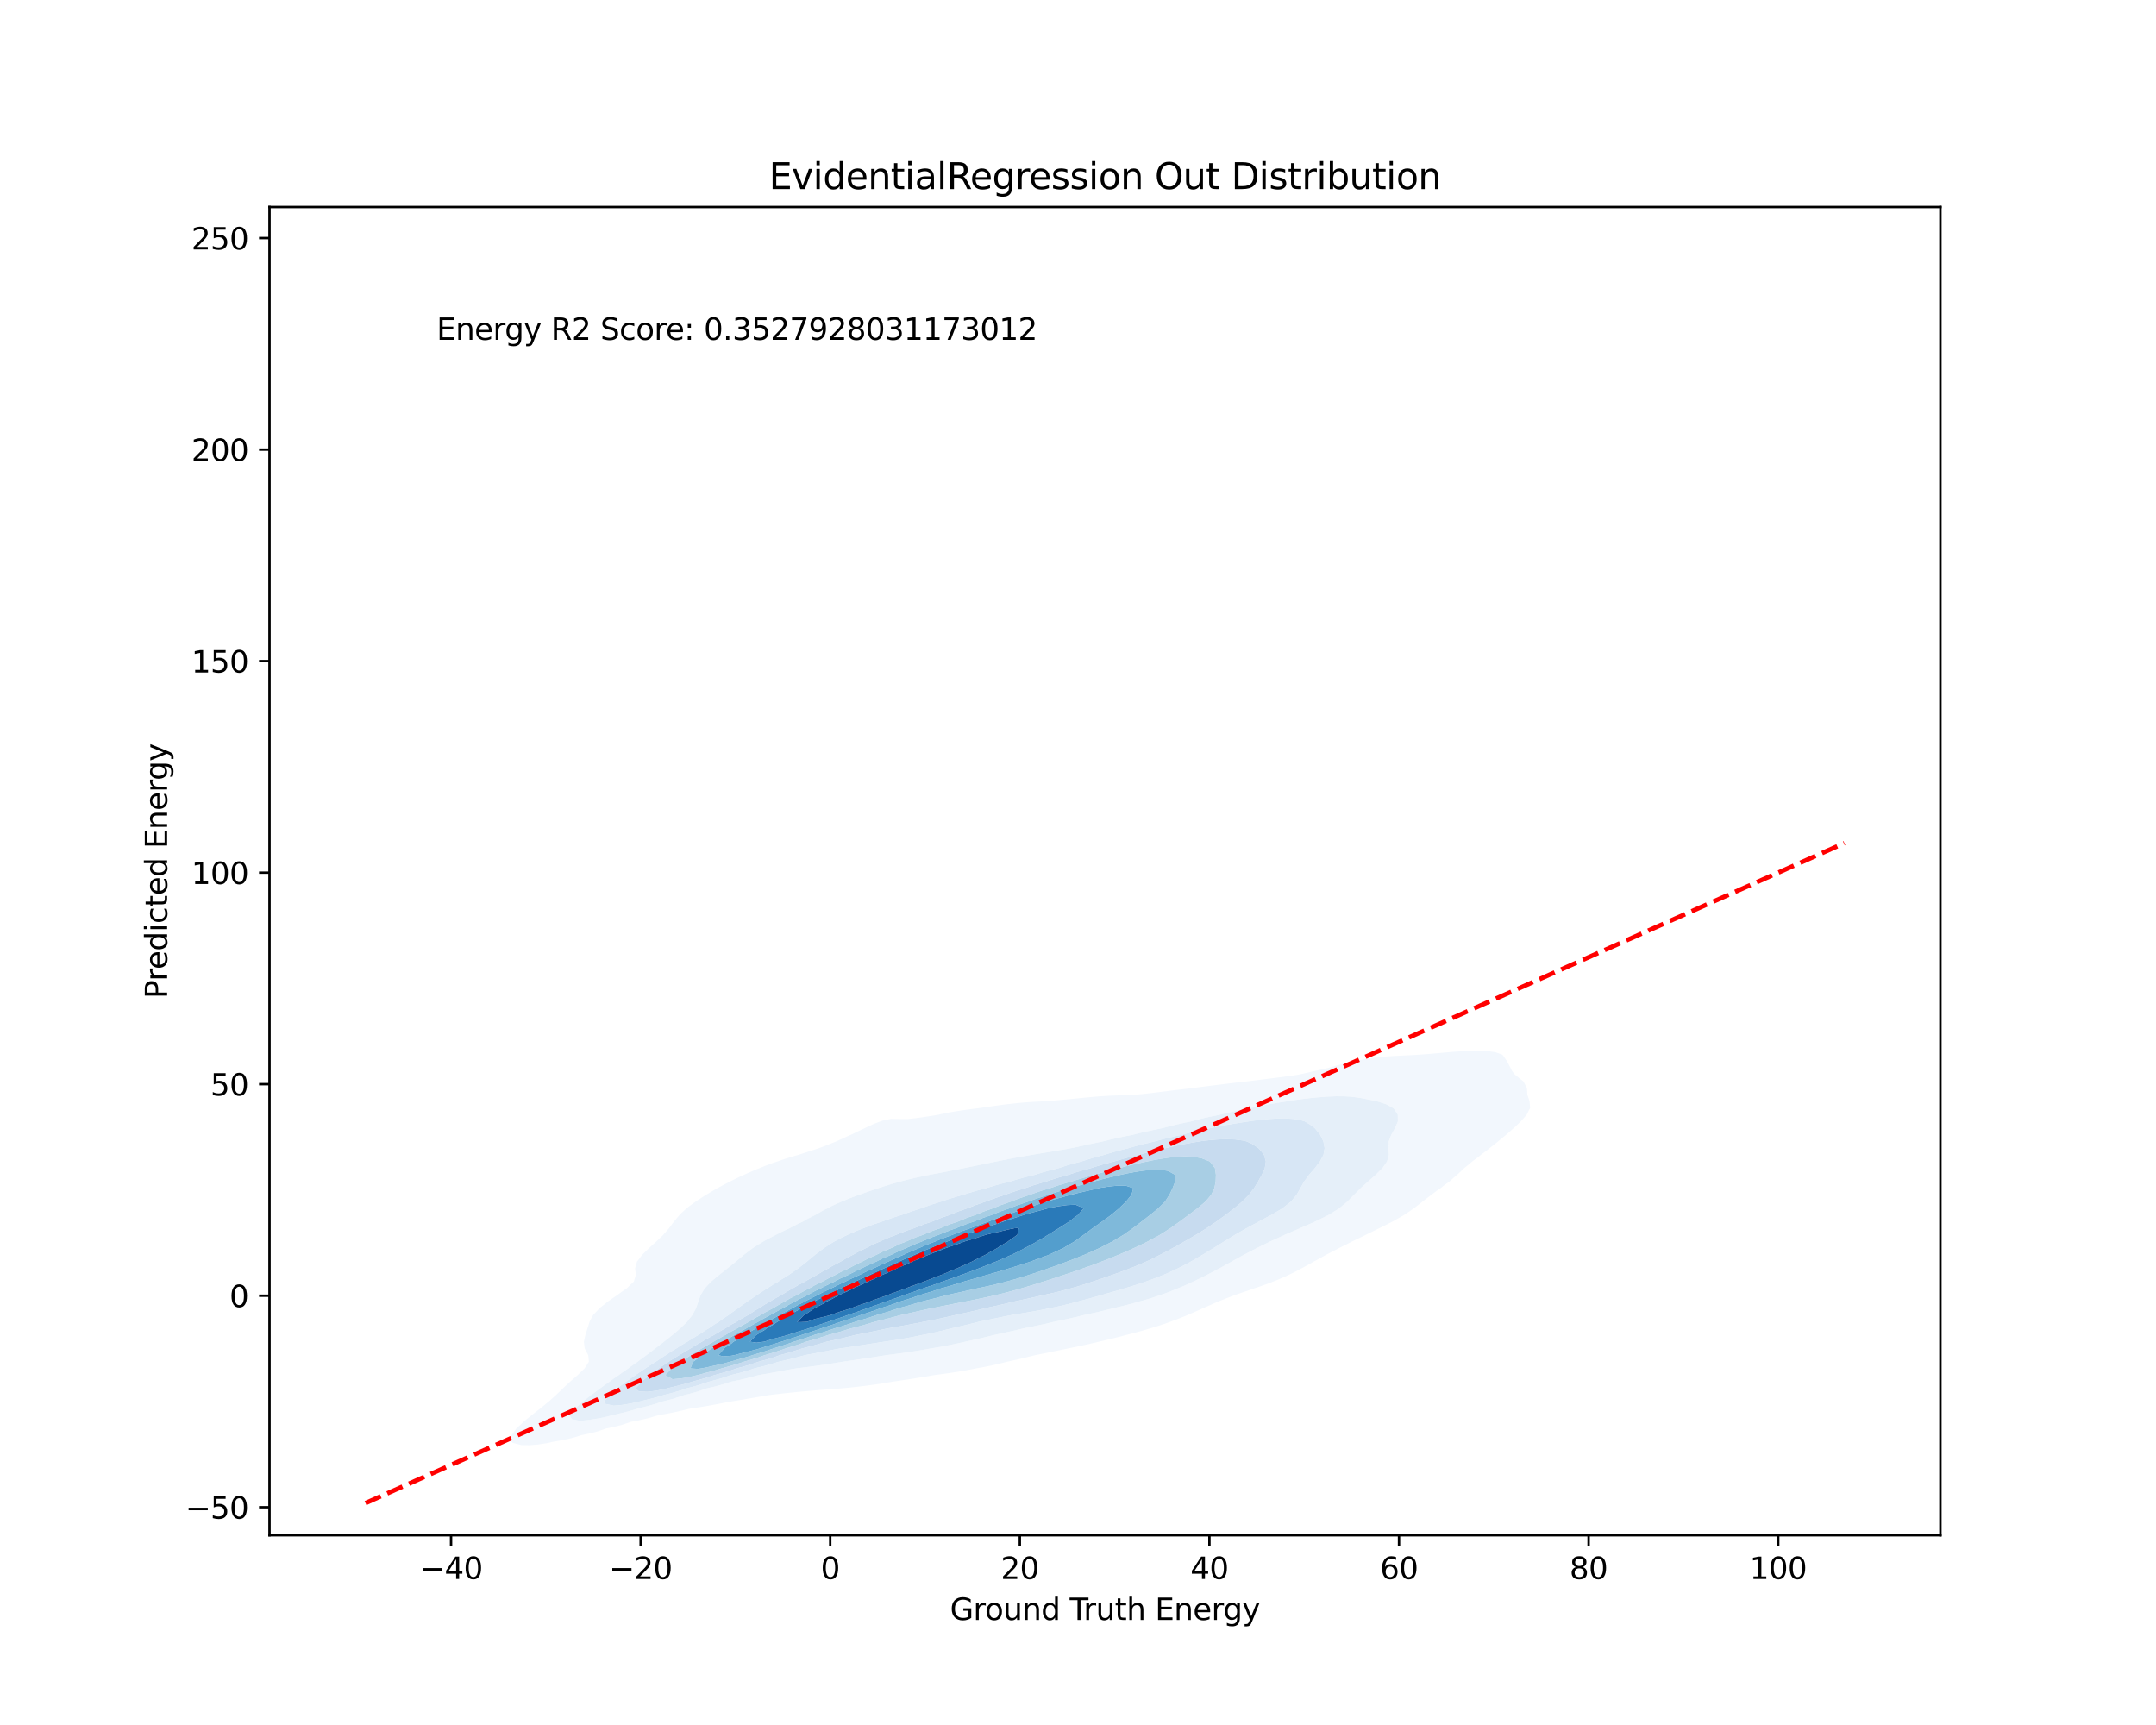 <?xml version="1.0" encoding="utf-8" standalone="no"?>
<!DOCTYPE svg PUBLIC "-//W3C//DTD SVG 1.1//EN"
  "http://www.w3.org/Graphics/SVG/1.1/DTD/svg11.dtd">
<svg xmlns:xlink="http://www.w3.org/1999/xlink" width="720pt" height="576pt" viewBox="0 0 720 576" xmlns="http://www.w3.org/2000/svg" version="1.1">
 <defs>
  <style type="text/css">*{stroke-linejoin: round; stroke-linecap: butt}</style>
 </defs>
 <g id="figure_1">
  <g id="patch_1">
   <path d="M 0 576 
L 720 576 
L 720 0 
L 0 0 
z
" style="fill: #ffffff"/>
  </g>
  <g id="axes_1">
   <g id="patch_2">
    <path d="M 90 512.64 
L 648 512.64 
L 648 69.12 
L 90 69.12 
z
" style="fill: #ffffff"/>
   </g>
   <g id="QuadContourSet_1">
    <path d="M 171.317 481.815 
L 174.121 482.535 
L 176.925 482.572 
L 179.729 482.335 
L 182.533 481.906 
L 184.581 481.438 
L 185.337 481.315 
L 188.141 480.803 
L 190.945 480.19 
L 193.749 479.354 
L 194.174 479.209 
L 196.553 478.717 
L 199.357 478.025 
L 202.161 477.073 
L 202.425 476.98 
L 204.965 476.461 
L 207.769 475.757 
L 210.573 474.81 
L 210.754 474.751 
L 213.377 474.267 
L 216.181 473.628 
L 218.985 472.816 
L 220.019 472.523 
L 221.789 472.222 
L 224.593 471.695 
L 227.397 471.072 
L 230.201 470.406 
L 230.747 470.294 
L 233.005 469.973 
L 235.809 469.522 
L 238.613 469.021 
L 241.417 468.489 
L 243.546 468.065 
L 244.221 467.962 
L 247.025 467.509 
L 249.829 467.032 
L 252.633 466.55 
L 255.437 466.069 
L 256.846 465.836 
L 258.241 465.66 
L 261.045 465.336 
L 263.849 465.036 
L 266.653 464.757 
L 269.457 464.498 
L 272.261 464.262 
L 275.065 464.048 
L 277.869 463.841 
L 280.673 463.614 
L 280.737 463.608 
L 283.477 463.362 
L 286.281 463.058 
L 289.085 462.72 
L 291.889 462.35 
L 294.693 461.936 
L 297.497 461.458 
L 297.941 461.379 
L 300.302 461.034 
L 303.106 460.62 
L 305.91 460.182 
L 308.714 459.718 
L 311.518 459.237 
L 312.046 459.15 
L 314.322 458.852 
L 317.126 458.461 
L 319.93 458.032 
L 322.734 457.554 
L 325.538 457.01 
L 325.957 456.921 
L 328.342 456.505 
L 331.146 455.942 
L 333.95 455.297 
L 336.332 454.693 
L 336.754 454.602 
L 339.558 453.982 
L 342.362 453.313 
L 345.166 452.633 
L 345.903 452.464 
L 347.97 452.048 
L 350.774 451.476 
L 353.578 450.903 
L 356.382 450.324 
L 356.778 450.235 
L 359.186 449.754 
L 361.99 449.155 
L 364.794 448.528 
L 366.962 448.006 
L 367.598 447.862 
L 370.402 447.195 
L 373.206 446.51 
L 376.01 445.781 
L 376.023 445.778 
L 378.814 445.056 
L 381.618 444.297 
L 384.124 443.549 
L 384.422 443.462 
L 387.226 442.599 
L 390.03 441.645 
L 390.902 441.32 
L 392.834 440.609 
L 395.638 439.488 
L 396.579 439.091 
L 398.442 438.301 
L 401.246 437.043 
L 401.653 436.863 
L 404.05 435.82 
L 406.718 434.634 
L 406.854 434.577 
L 409.658 433.476 
L 412.406 432.405 
L 412.462 432.385 
L 415.266 431.434 
L 418.07 430.47 
L 418.905 430.176 
L 420.874 429.522 
L 423.678 428.517 
L 425.119 427.948 
L 426.482 427.42 
L 429.286 426.213 
L 430.316 425.719 
L 432.09 424.878 
L 434.678 423.49 
L 434.894 423.379 
L 437.698 421.861 
L 438.711 421.262 
L 440.503 420.308 
L 442.75 419.033 
L 443.307 418.748 
L 446.111 417.305 
L 447.042 416.804 
L 448.915 415.885 
L 451.476 414.575 
L 451.719 414.455 
L 454.523 413.103 
L 456.06 412.347 
L 457.327 411.717 
L 460.131 410.342 
L 460.6 410.118 
L 462.935 408.956 
L 465.039 407.889 
L 465.739 407.496 
L 468.543 405.897 
L 468.949 405.66 
L 471.347 404.043 
L 472.209 403.432 
L 474.151 401.939 
L 475.083 401.203 
L 476.955 399.757 
L 478.004 398.974 
L 479.759 397.644 
L 481.092 396.745 
L 482.563 395.556 
L 484.07 394.517 
L 485.367 393.321 
L 486.606 392.288 
L 488.171 390.826 
L 488.98 390.059 
L 490.975 388.436 
L 491.654 387.83 
L 493.779 386.254 
L 494.557 385.602 
L 496.583 384.102 
L 497.455 383.373 
L 499.387 381.88 
L 500.268 381.144 
L 502.191 379.566 
L 502.983 378.915 
L 504.995 377.139 
L 505.547 376.687 
L 507.799 374.526 
L 507.879 374.458 
L 509.843 372.229 
L 510.603 370.675 
L 510.993 370 
L 510.793 367.772 
L 510.603 367.113 
L 510.06 365.543 
L 509.929 363.314 
L 508.732 361.085 
L 507.799 360.348 
L 505.935 358.857 
L 504.995 357.69 
L 504.466 356.628 
L 503.299 354.399 
L 502.191 352.782 
L 501.725 352.17 
L 499.387 351.337 
L 496.583 350.94 
L 493.779 350.843 
L 490.975 350.888 
L 488.171 351.017 
L 485.367 351.21 
L 482.563 351.448 
L 479.759 351.703 
L 476.955 351.946 
L 474.151 352.158 
L 473.957 352.17 
L 471.347 352.327 
L 468.543 352.463 
L 465.739 352.599 
L 462.935 352.778 
L 460.131 353.041 
L 457.327 353.412 
L 454.523 353.903 
L 452.326 354.399 
L 451.719 354.516 
L 448.915 355.148 
L 446.111 355.855 
L 443.425 356.628 
L 443.307 356.655 
L 440.503 357.292 
L 437.698 357.928 
L 434.894 358.571 
L 433.552 358.857 
L 432.09 359.087 
L 429.286 359.473 
L 426.482 359.833 
L 423.678 360.184 
L 420.874 360.536 
L 418.07 360.889 
L 416.484 361.085 
L 415.266 361.217 
L 412.462 361.538 
L 409.658 361.878 
L 406.854 362.221 
L 404.05 362.563 
L 401.246 362.918 
L 398.442 363.301 
L 398.349 363.314 
L 395.638 363.632 
L 392.834 363.959 
L 390.03 364.298 
L 387.226 364.65 
L 384.422 365 
L 381.618 365.315 
L 378.92 365.543 
L 378.814 365.551 
L 376.01 365.679 
L 373.206 365.774 
L 370.402 365.884 
L 367.598 366.052 
L 364.794 366.281 
L 361.99 366.546 
L 359.186 366.824 
L 356.382 367.102 
L 353.578 367.362 
L 350.774 367.584 
L 347.97 367.771 
L 347.954 367.772 
L 345.166 367.914 
L 342.362 368.101 
L 339.558 368.352 
L 336.754 368.661 
L 333.95 369.017 
L 331.146 369.408 
L 328.342 369.813 
L 327.028 370 
L 325.538 370.186 
L 322.734 370.556 
L 319.93 370.966 
L 317.126 371.427 
L 314.322 371.999 
L 313.348 372.229 
L 311.518 372.538 
L 308.714 372.961 
L 305.91 373.354 
L 303.106 373.681 
L 300.302 373.665 
L 297.497 373.614 
L 294.693 374.202 
L 294.008 374.458 
L 291.889 375.253 
L 289.085 376.553 
L 288.827 376.687 
L 286.281 377.873 
L 284.178 378.915 
L 283.477 379.198 
L 280.673 380.495 
L 279.227 381.144 
L 277.869 381.686 
L 275.065 382.805 
L 273.526 383.373 
L 272.261 383.793 
L 269.457 384.705 
L 266.653 385.602 
L 266.653 385.602 
L 263.849 386.415 
L 261.045 387.328 
L 259.624 387.83 
L 258.241 388.277 
L 255.437 389.319 
L 253.658 390.059 
L 252.633 390.453 
L 249.829 391.657 
L 248.46 392.288 
L 247.025 392.937 
L 244.221 394.303 
L 243.786 394.517 
L 241.417 395.755 
L 239.552 396.745 
L 238.613 397.298 
L 235.809 398.956 
L 235.777 398.974 
L 233.005 400.765 
L 232.336 401.203 
L 230.201 402.754 
L 229.338 403.432 
L 227.397 405.198 
L 226.94 405.66 
L 225.087 407.889 
L 224.593 408.523 
L 223.423 410.118 
L 221.789 411.994 
L 221.495 412.347 
L 219.162 414.575 
L 218.985 414.736 
L 216.683 416.804 
L 216.181 417.313 
L 214.417 419.033 
L 213.377 420.44 
L 212.726 421.262 
L 212.093 423.49 
L 212.346 425.719 
L 211.658 427.948 
L 210.573 428.938 
L 209.348 430.176 
L 207.769 431.242 
L 206.175 432.405 
L 204.965 433.237 
L 202.948 434.634 
L 202.161 435.289 
L 200.146 436.863 
L 199.357 437.766 
L 198.071 439.091 
L 196.883 441.32 
L 196.553 442.414 
L 196.192 443.549 
L 195.487 445.778 
L 194.989 448.006 
L 195.252 450.235 
L 196.42 452.464 
L 196.553 453.493 
L 196.654 454.693 
L 196.553 454.84 
L 195.227 456.921 
L 193.749 458.338 
L 192.935 459.15 
L 190.945 460.874 
L 190.359 461.379 
L 188.141 463.452 
L 187.968 463.608 
L 185.66 465.836 
L 185.337 466.113 
L 183.173 468.065 
L 182.533 468.565 
L 180.44 470.294 
L 179.729 470.835 
L 177.582 472.523 
L 176.925 473.06 
L 174.823 474.751 
L 174.121 475.45 
L 172.436 476.98 
L 171.317 478.591 
L 170.8 479.209 
L 170.726 481.438 
z
M 190.194 472.523 
L 190.945 471.737 
L 191.983 470.294 
L 193.749 468.821 
L 194.521 468.065 
L 196.553 466.507 
L 197.375 465.836 
L 199.357 464.363 
L 200.388 463.608 
L 202.161 462.302 
L 203.496 461.379 
L 204.965 460.297 
L 206.658 459.15 
L 207.769 458.321 
L 209.822 456.921 
L 210.573 456.341 
L 212.927 454.693 
L 213.377 454.327 
L 215.938 452.464 
L 216.181 452.258 
L 218.861 450.235 
L 218.985 450.128 
L 221.73 448.006 
L 221.789 447.955 
L 224.545 445.778 
L 224.593 445.733 
L 227.2 443.549 
L 227.397 443.341 
L 229.479 441.32 
L 230.201 440.361 
L 231.228 439.091 
L 232.424 436.863 
L 233.005 435.177 
L 233.202 434.634 
L 233.982 432.405 
L 235.345 430.176 
L 235.809 429.701 
L 237.461 427.948 
L 238.613 426.997 
L 240.124 425.719 
L 241.417 424.72 
L 242.975 423.49 
L 244.221 422.488 
L 245.71 421.262 
L 247.025 420.17 
L 248.366 419.033 
L 249.829 417.923 
L 251.299 416.804 
L 252.633 415.946 
L 254.844 414.575 
L 255.437 414.237 
L 258.241 412.76 
L 259.069 412.347 
L 261.045 411.331 
L 263.65 410.118 
L 263.849 410.006 
L 266.653 408.566 
L 268.118 407.889 
L 269.457 407.093 
L 272.261 405.685 
L 272.316 405.66 
L 275.065 404.063 
L 276.419 403.432 
L 277.869 402.635 
L 280.673 401.374 
L 281.099 401.203 
L 283.477 400.206 
L 286.281 399.168 
L 286.82 398.974 
L 289.085 398.178 
L 291.889 397.211 
L 293.281 396.745 
L 294.693 396.296 
L 297.497 395.417 
L 300.302 394.606 
L 300.633 394.517 
L 303.106 393.876 
L 305.91 393.223 
L 308.714 392.628 
L 310.413 392.288 
L 311.518 392.072 
L 314.322 391.535 
L 317.126 390.997 
L 319.93 390.45 
L 321.887 390.059 
L 322.734 389.887 
L 325.538 389.304 
L 328.342 388.726 
L 331.146 388.154 
L 332.734 387.83 
L 333.95 387.579 
L 336.754 387.02 
L 339.558 386.491 
L 342.362 385.985 
L 344.611 385.602 
L 345.166 385.506 
L 347.97 385.045 
L 350.774 384.585 
L 353.578 384.11 
L 356.382 383.625 
L 357.748 383.373 
L 359.186 383.083 
L 361.99 382.465 
L 364.794 381.853 
L 367.598 381.276 
L 368.235 381.144 
L 370.402 380.603 
L 373.206 379.943 
L 376.01 379.354 
L 378.3 378.915 
L 378.814 378.788 
L 381.618 378.088 
L 384.422 377.461 
L 387.226 376.892 
L 388.24 376.687 
L 390.03 376.209 
L 392.834 375.508 
L 395.638 374.883 
L 397.699 374.458 
L 398.442 374.256 
L 401.246 373.523 
L 404.05 372.883 
L 406.854 372.313 
L 407.275 372.229 
L 409.658 371.62 
L 412.462 370.99 
L 415.266 370.428 
L 417.565 370 
L 418.07 369.881 
L 420.874 369.273 
L 423.678 368.739 
L 426.482 368.26 
L 429.286 367.824 
L 429.66 367.772 
L 432.09 367.371 
L 434.894 366.98 
L 437.698 366.652 
L 440.503 366.384 
L 443.307 366.178 
L 446.111 366.056 
L 448.915 366.062 
L 451.719 366.253 
L 454.523 366.654 
L 457.327 367.202 
L 459.936 367.772 
L 460.131 367.823 
L 462.935 368.731 
L 465.284 370 
L 465.739 370.549 
L 466.798 372.229 
L 466.835 374.458 
L 465.863 376.687 
L 465.739 376.912 
L 464.626 378.915 
L 463.774 381.144 
L 463.666 383.373 
L 463.823 385.602 
L 463.217 387.83 
L 462.935 388.206 
L 461.677 390.059 
L 460.131 391.552 
L 459.451 392.288 
L 457.327 394.099 
L 456.893 394.517 
L 454.523 396.62 
L 454.396 396.745 
L 452.163 398.974 
L 451.719 399.413 
L 449.973 401.203 
L 448.915 402.084 
L 447.301 403.432 
L 446.111 404.189 
L 443.716 405.66 
L 443.307 405.872 
L 440.503 407.266 
L 439.201 407.889 
L 437.698 408.568 
L 434.894 409.776 
L 434.113 410.118 
L 432.09 411.011 
L 429.286 412.21 
L 428.985 412.347 
L 426.482 413.504 
L 424.129 414.575 
L 423.678 414.796 
L 420.874 416.165 
L 419.585 416.804 
L 418.07 417.603 
L 415.291 419.033 
L 415.266 419.046 
L 412.462 420.616 
L 411.299 421.262 
L 409.658 422.179 
L 407.253 423.49 
L 406.854 423.705 
L 404.05 425.192 
L 403.022 425.719 
L 401.246 426.627 
L 398.442 427.948 
L 398.442 427.948 
L 395.638 429.25 
L 393.397 430.176 
L 392.834 430.422 
L 390.03 431.535 
L 387.524 432.405 
L 387.226 432.515 
L 384.422 433.458 
L 381.618 434.282 
L 380.306 434.634 
L 378.814 435.067 
L 376.01 435.815 
L 373.206 436.497 
L 371.616 436.863 
L 370.402 437.175 
L 367.598 437.865 
L 364.794 438.507 
L 362.054 439.091 
L 361.99 439.107 
L 359.186 439.799 
L 356.382 440.439 
L 353.578 441.032 
L 352.147 441.32 
L 350.774 441.651 
L 347.97 442.293 
L 345.166 442.887 
L 342.362 443.445 
L 341.831 443.549 
L 339.558 444.088 
L 336.754 444.725 
L 333.95 445.34 
L 331.946 445.778 
L 331.146 445.979 
L 328.342 446.668 
L 325.538 447.316 
L 322.734 447.927 
L 322.351 448.006 
L 319.93 448.558 
L 317.126 449.147 
L 314.322 449.683 
L 311.518 450.157 
L 311.011 450.235 
L 308.714 450.652 
L 305.91 451.125 
L 303.106 451.555 
L 300.302 451.942 
L 297.497 452.299 
L 296.199 452.464 
L 294.693 452.707 
L 291.889 453.153 
L 289.085 453.577 
L 286.281 453.991 
L 283.477 454.399 
L 281.425 454.693 
L 280.673 454.822 
L 277.869 455.283 
L 275.065 455.71 
L 272.261 456.107 
L 269.457 456.479 
L 266.653 456.829 
L 265.947 456.921 
L 263.849 457.267 
L 261.045 457.776 
L 258.241 458.303 
L 255.437 458.808 
L 253.446 459.15 
L 252.633 459.35 
L 249.829 460.11 
L 247.025 460.78 
L 244.221 461.341 
L 244.049 461.379 
L 241.417 462.251 
L 238.613 463.018 
L 235.975 463.608 
L 235.809 463.665 
L 233.005 464.66 
L 230.201 465.424 
L 228.496 465.836 
L 227.397 466.233 
L 224.593 467.141 
L 221.789 467.853 
L 220.929 468.065 
L 218.985 468.742 
L 216.181 469.542 
L 213.377 470.219 
L 213.065 470.294 
L 210.573 471.081 
L 207.769 471.792 
L 204.965 472.44 
L 204.588 472.523 
L 202.161 473.153 
L 199.357 473.707 
L 196.553 474.147 
L 193.749 474.443 
L 190.945 473.883 
z
" clip-path="url(#p01fe59876c)" style="fill: #f2f7fd"/>
    <path d="M 190.945 473.883 
L 193.749 474.443 
L 196.553 474.147 
L 199.357 473.707 
L 202.161 473.153 
L 204.588 472.523 
L 204.965 472.44 
L 207.769 471.792 
L 210.573 471.081 
L 213.065 470.294 
L 213.377 470.219 
L 216.181 469.542 
L 218.985 468.742 
L 220.929 468.065 
L 221.789 467.853 
L 224.593 467.141 
L 227.397 466.233 
L 228.496 465.836 
L 230.201 465.424 
L 233.005 464.66 
L 235.809 463.665 
L 235.975 463.608 
L 238.613 463.018 
L 241.417 462.251 
L 244.049 461.379 
L 244.221 461.341 
L 247.025 460.78 
L 249.829 460.11 
L 252.633 459.35 
L 253.446 459.15 
L 255.437 458.808 
L 258.241 458.303 
L 261.045 457.776 
L 263.849 457.267 
L 265.947 456.921 
L 266.653 456.829 
L 269.457 456.479 
L 272.261 456.107 
L 275.065 455.71 
L 277.869 455.283 
L 280.673 454.822 
L 281.425 454.693 
L 283.477 454.399 
L 286.281 453.991 
L 289.085 453.577 
L 291.889 453.153 
L 294.693 452.707 
L 296.199 452.464 
L 297.497 452.299 
L 300.302 451.942 
L 303.106 451.555 
L 305.91 451.125 
L 308.714 450.652 
L 311.011 450.235 
L 311.518 450.157 
L 314.322 449.683 
L 317.126 449.147 
L 319.93 448.558 
L 322.351 448.006 
L 322.734 447.927 
L 325.538 447.316 
L 328.342 446.668 
L 331.146 445.979 
L 331.946 445.778 
L 333.95 445.34 
L 336.754 444.725 
L 339.558 444.088 
L 341.831 443.549 
L 342.362 443.445 
L 345.166 442.887 
L 347.97 442.293 
L 350.774 441.651 
L 352.147 441.32 
L 353.578 441.032 
L 356.382 440.439 
L 359.186 439.799 
L 361.99 439.107 
L 362.054 439.091 
L 364.794 438.507 
L 367.598 437.865 
L 370.402 437.175 
L 371.616 436.863 
L 373.206 436.497 
L 376.01 435.815 
L 378.814 435.067 
L 380.306 434.634 
L 381.618 434.282 
L 384.422 433.458 
L 387.226 432.515 
L 387.524 432.405 
L 390.03 431.535 
L 392.834 430.422 
L 393.397 430.176 
L 395.638 429.25 
L 398.442 427.948 
L 398.442 427.948 
L 401.246 426.627 
L 403.022 425.719 
L 404.05 425.192 
L 406.854 423.705 
L 407.253 423.49 
L 409.658 422.179 
L 411.299 421.262 
L 412.462 420.616 
L 415.266 419.046 
L 415.291 419.033 
L 418.07 417.603 
L 419.585 416.804 
L 420.874 416.165 
L 423.678 414.796 
L 424.129 414.575 
L 426.482 413.504 
L 428.985 412.347 
L 429.286 412.21 
L 432.09 411.011 
L 434.113 410.118 
L 434.894 409.776 
L 437.698 408.568 
L 439.201 407.889 
L 440.503 407.266 
L 443.307 405.872 
L 443.716 405.66 
L 446.111 404.189 
L 447.301 403.432 
L 448.915 402.084 
L 449.973 401.203 
L 451.719 399.413 
L 452.163 398.974 
L 454.396 396.745 
L 454.523 396.62 
L 456.893 394.517 
L 457.327 394.099 
L 459.451 392.288 
L 460.131 391.552 
L 461.677 390.059 
L 462.935 388.206 
L 463.217 387.83 
L 463.823 385.602 
L 463.666 383.373 
L 463.774 381.144 
L 464.626 378.915 
L 465.739 376.912 
L 465.863 376.687 
L 466.835 374.458 
L 466.798 372.229 
L 465.739 370.549 
L 465.284 370 
L 462.935 368.731 
L 460.131 367.823 
L 459.936 367.772 
L 457.327 367.202 
L 454.523 366.654 
L 451.719 366.253 
L 448.915 366.062 
L 446.111 366.056 
L 443.307 366.178 
L 440.503 366.384 
L 437.698 366.652 
L 434.894 366.98 
L 432.09 367.371 
L 429.66 367.772 
L 429.286 367.824 
L 426.482 368.26 
L 423.678 368.739 
L 420.874 369.273 
L 418.07 369.881 
L 417.565 370 
L 415.266 370.428 
L 412.462 370.99 
L 409.658 371.62 
L 407.275 372.229 
L 406.854 372.313 
L 404.05 372.883 
L 401.246 373.523 
L 398.442 374.256 
L 397.699 374.458 
L 395.638 374.883 
L 392.834 375.508 
L 390.03 376.209 
L 388.24 376.687 
L 387.226 376.892 
L 384.422 377.461 
L 381.618 378.088 
L 378.814 378.788 
L 378.3 378.915 
L 376.01 379.354 
L 373.206 379.943 
L 370.402 380.603 
L 368.235 381.144 
L 367.598 381.276 
L 364.794 381.853 
L 361.99 382.465 
L 359.186 383.083 
L 357.748 383.373 
L 356.382 383.625 
L 353.578 384.11 
L 350.774 384.585 
L 347.97 385.045 
L 345.166 385.506 
L 344.611 385.602 
L 342.362 385.985 
L 339.558 386.491 
L 336.754 387.02 
L 333.95 387.579 
L 332.734 387.83 
L 331.146 388.154 
L 328.342 388.726 
L 325.538 389.304 
L 322.734 389.887 
L 321.887 390.059 
L 319.93 390.45 
L 317.126 390.997 
L 314.322 391.535 
L 311.518 392.072 
L 310.413 392.288 
L 308.714 392.628 
L 305.91 393.223 
L 303.106 393.876 
L 300.633 394.517 
L 300.302 394.606 
L 297.497 395.417 
L 294.693 396.296 
L 293.281 396.745 
L 291.889 397.211 
L 289.085 398.178 
L 286.82 398.974 
L 286.281 399.168 
L 283.477 400.206 
L 281.099 401.203 
L 280.673 401.374 
L 277.869 402.635 
L 276.419 403.432 
L 275.065 404.063 
L 272.316 405.66 
L 272.261 405.685 
L 269.457 407.093 
L 268.118 407.889 
L 266.653 408.566 
L 263.849 410.006 
L 263.65 410.118 
L 261.045 411.331 
L 259.069 412.347 
L 258.241 412.76 
L 255.437 414.237 
L 254.844 414.575 
L 252.633 415.946 
L 251.299 416.804 
L 249.829 417.923 
L 248.366 419.033 
L 247.025 420.17 
L 245.71 421.262 
L 244.221 422.488 
L 242.975 423.49 
L 241.417 424.72 
L 240.124 425.719 
L 238.613 426.997 
L 237.461 427.948 
L 235.809 429.701 
L 235.345 430.176 
L 233.982 432.405 
L 233.202 434.634 
L 233.005 435.177 
L 232.424 436.863 
L 231.228 439.091 
L 230.201 440.361 
L 229.479 441.32 
L 227.397 443.341 
L 227.2 443.549 
L 224.593 445.733 
L 224.545 445.778 
L 221.789 447.955 
L 221.73 448.006 
L 218.985 450.128 
L 218.861 450.235 
L 216.181 452.258 
L 215.938 452.464 
L 213.377 454.327 
L 212.927 454.693 
L 210.573 456.341 
L 209.822 456.921 
L 207.769 458.321 
L 206.658 459.15 
L 204.965 460.297 
L 203.496 461.379 
L 202.161 462.302 
L 200.388 463.608 
L 199.357 464.363 
L 197.375 465.836 
L 196.553 466.507 
L 194.521 468.065 
L 193.749 468.821 
L 191.983 470.294 
L 190.945 471.737 
L 190.194 472.523 
z
M 201.605 468.065 
L 202.161 467.498 
L 203.367 465.836 
L 204.965 464.577 
L 206.005 463.608 
L 207.769 462.341 
L 209.016 461.379 
L 210.573 460.294 
L 212.214 459.15 
L 213.377 458.343 
L 215.535 456.921 
L 216.181 456.471 
L 218.985 454.693 
L 218.985 454.693 
L 221.789 452.818 
L 222.38 452.464 
L 224.593 450.988 
L 225.904 450.235 
L 227.397 449.232 
L 229.558 448.006 
L 230.201 447.567 
L 233.005 445.891 
L 233.214 445.778 
L 235.809 444.049 
L 236.698 443.549 
L 238.613 442.211 
L 240.104 441.32 
L 241.417 440.338 
L 243.345 439.091 
L 244.221 438.396 
L 246.429 436.863 
L 247.025 436.389 
L 249.519 434.634 
L 249.829 434.404 
L 252.633 432.506 
L 252.796 432.405 
L 255.437 430.661 
L 256.259 430.176 
L 258.241 428.895 
L 259.878 427.948 
L 261.045 427.161 
L 263.409 425.719 
L 263.849 425.39 
L 266.61 423.49 
L 266.653 423.454 
L 269.451 421.262 
L 269.457 421.256 
L 272.145 419.033 
L 272.261 418.938 
L 275.065 416.805 
L 275.067 416.804 
L 277.869 414.986 
L 278.569 414.575 
L 280.673 413.454 
L 282.965 412.347 
L 283.477 412.112 
L 286.281 410.895 
L 288.308 410.118 
L 289.085 409.806 
L 291.889 408.756 
L 294.547 407.889 
L 294.693 407.835 
L 297.497 406.828 
L 300.302 405.924 
L 301.139 405.66 
L 303.106 404.953 
L 305.91 403.997 
L 307.655 403.432 
L 308.714 403.057 
L 311.518 402.087 
L 314.322 401.223 
L 314.387 401.203 
L 317.126 400.274 
L 319.93 399.433 
L 321.565 398.974 
L 322.734 398.601 
L 325.538 397.744 
L 328.342 396.99 
L 329.276 396.745 
L 331.146 396.162 
L 333.95 395.359 
L 336.754 394.664 
L 337.347 394.517 
L 339.558 393.831 
L 342.362 393.056 
L 345.166 392.383 
L 345.547 392.288 
L 347.97 391.514 
L 350.774 390.73 
L 353.515 390.059 
L 353.578 390.039 
L 356.382 389.115 
L 359.186 388.33 
L 361.142 387.83 
L 361.99 387.551 
L 364.794 386.669 
L 367.598 385.915 
L 368.831 385.602 
L 370.402 385.105 
L 373.206 384.298 
L 376.01 383.594 
L 376.924 383.373 
L 378.814 382.822 
L 381.618 382.078 
L 384.422 381.409 
L 385.562 381.144 
L 387.226 380.685 
L 390.03 379.966 
L 392.834 379.31 
L 394.576 378.915 
L 395.638 378.632 
L 398.442 377.944 
L 401.246 377.325 
L 404.05 376.74 
L 404.324 376.687 
L 406.854 376.144 
L 409.658 375.622 
L 412.462 375.15 
L 415.266 374.705 
L 416.955 374.458 
L 418.07 374.289 
L 420.874 373.943 
L 423.678 373.67 
L 426.482 373.491 
L 429.286 373.454 
L 432.09 373.641 
L 434.894 374.182 
L 435.767 374.458 
L 437.698 375.66 
L 439.063 376.687 
L 440.503 378.42 
L 440.881 378.915 
L 441.948 381.144 
L 442.373 383.373 
L 441.984 385.602 
L 440.814 387.83 
L 440.503 388.226 
L 439.098 390.059 
L 437.698 391.68 
L 437.176 392.288 
L 435.531 394.517 
L 434.894 395.639 
L 434.271 396.745 
L 433.003 398.974 
L 432.09 400.065 
L 431.161 401.203 
L 429.286 402.687 
L 428.36 403.432 
L 426.482 404.544 
L 424.619 405.66 
L 423.678 406.145 
L 420.874 407.625 
L 420.397 407.889 
L 418.07 409.141 
L 416.268 410.118 
L 415.266 410.685 
L 412.462 412.295 
L 412.374 412.347 
L 409.658 414.029 
L 408.767 414.575 
L 406.854 415.758 
L 405.176 416.804 
L 404.05 417.484 
L 401.506 419.033 
L 401.246 419.185 
L 398.442 420.824 
L 397.673 421.262 
L 395.638 422.357 
L 393.422 423.49 
L 392.834 423.771 
L 390.03 425.059 
L 388.49 425.719 
L 387.226 426.233 
L 384.422 427.303 
L 382.598 427.948 
L 381.618 428.288 
L 378.814 429.207 
L 376.01 430.055 
L 375.607 430.176 
L 373.206 430.899 
L 370.402 431.702 
L 367.891 432.405 
L 367.598 432.489 
L 364.794 433.303 
L 361.99 434.069 
L 359.845 434.634 
L 359.186 434.816 
L 356.382 435.547 
L 353.578 436.199 
L 350.774 436.79 
L 350.395 436.863 
L 347.97 437.362 
L 345.166 437.876 
L 342.362 438.356 
L 339.558 438.82 
L 337.904 439.091 
L 336.754 439.311 
L 333.95 439.881 
L 331.146 440.469 
L 328.342 441.045 
L 327.007 441.32 
L 325.538 441.692 
L 322.734 442.401 
L 319.93 443.058 
L 317.711 443.549 
L 317.126 443.702 
L 314.322 444.414 
L 311.518 445.048 
L 308.714 445.625 
L 307.931 445.778 
L 305.91 446.214 
L 303.106 446.751 
L 300.302 447.234 
L 297.497 447.679 
L 295.272 448.006 
L 294.693 448.099 
L 291.889 448.537 
L 289.085 448.971 
L 286.281 449.406 
L 283.477 449.832 
L 280.673 450.235 
L 280.671 450.235 
L 277.869 450.767 
L 275.065 451.315 
L 272.261 451.859 
L 269.457 452.369 
L 268.983 452.464 
L 266.653 453.089 
L 263.849 453.823 
L 261.045 454.463 
L 260.039 454.693 
L 258.241 455.254 
L 255.437 456.072 
L 252.633 456.744 
L 251.899 456.921 
L 249.829 457.618 
L 247.025 458.436 
L 244.221 459.112 
L 244.071 459.15 
L 241.417 460.086 
L 238.613 460.88 
L 236.662 461.379 
L 235.809 461.685 
L 233.005 462.608 
L 230.201 463.361 
L 229.267 463.608 
L 227.397 464.256 
L 224.593 465.068 
L 221.789 465.792 
L 221.616 465.836 
L 218.985 466.636 
L 216.181 467.335 
L 213.377 468.015 
L 213.147 468.065 
L 210.573 468.653 
L 207.769 469.113 
L 204.965 469.364 
L 202.161 468.769 
z
" clip-path="url(#p01fe59876c)" style="fill: #e5eff9"/>
    <path d="M 202.161 468.769 
L 204.965 469.364 
L 207.769 469.113 
L 210.573 468.653 
L 213.147 468.065 
L 213.377 468.015 
L 216.181 467.335 
L 218.985 466.636 
L 221.616 465.836 
L 221.789 465.792 
L 224.593 465.068 
L 227.397 464.256 
L 229.267 463.608 
L 230.201 463.361 
L 233.005 462.608 
L 235.809 461.685 
L 236.662 461.379 
L 238.613 460.88 
L 241.417 460.086 
L 244.071 459.15 
L 244.221 459.112 
L 247.025 458.436 
L 249.829 457.618 
L 251.899 456.921 
L 252.633 456.744 
L 255.437 456.072 
L 258.241 455.254 
L 260.039 454.693 
L 261.045 454.463 
L 263.849 453.823 
L 266.653 453.089 
L 268.983 452.464 
L 269.457 452.369 
L 272.261 451.859 
L 275.065 451.315 
L 277.869 450.767 
L 280.671 450.235 
L 280.673 450.235 
L 283.477 449.832 
L 286.281 449.406 
L 289.085 448.971 
L 291.889 448.537 
L 294.693 448.099 
L 295.272 448.006 
L 297.497 447.679 
L 300.302 447.234 
L 303.106 446.751 
L 305.91 446.214 
L 307.931 445.778 
L 308.714 445.625 
L 311.518 445.048 
L 314.322 444.414 
L 317.126 443.702 
L 317.711 443.549 
L 319.93 443.058 
L 322.734 442.401 
L 325.538 441.692 
L 327.007 441.32 
L 328.342 441.045 
L 331.146 440.469 
L 333.95 439.881 
L 336.754 439.311 
L 337.904 439.091 
L 339.558 438.82 
L 342.362 438.356 
L 345.166 437.876 
L 347.97 437.362 
L 350.395 436.863 
L 350.774 436.79 
L 353.578 436.199 
L 356.382 435.547 
L 359.186 434.816 
L 359.845 434.634 
L 361.99 434.069 
L 364.794 433.303 
L 367.598 432.489 
L 367.891 432.405 
L 370.402 431.702 
L 373.206 430.899 
L 375.607 430.176 
L 376.01 430.055 
L 378.814 429.207 
L 381.618 428.288 
L 382.598 427.948 
L 384.422 427.303 
L 387.226 426.233 
L 388.49 425.719 
L 390.03 425.059 
L 392.834 423.771 
L 393.422 423.49 
L 395.638 422.357 
L 397.673 421.262 
L 398.442 420.824 
L 401.246 419.185 
L 401.506 419.033 
L 404.05 417.484 
L 405.176 416.804 
L 406.854 415.758 
L 408.767 414.575 
L 409.658 414.029 
L 412.374 412.347 
L 412.462 412.295 
L 415.266 410.685 
L 416.268 410.118 
L 418.07 409.141 
L 420.397 407.889 
L 420.874 407.625 
L 423.678 406.145 
L 424.619 405.66 
L 426.482 404.544 
L 428.36 403.432 
L 429.286 402.687 
L 431.161 401.203 
L 432.09 400.065 
L 433.003 398.974 
L 434.271 396.745 
L 434.894 395.639 
L 435.531 394.517 
L 437.176 392.288 
L 437.698 391.68 
L 439.098 390.059 
L 440.503 388.226 
L 440.814 387.83 
L 441.984 385.602 
L 442.373 383.373 
L 441.948 381.144 
L 440.881 378.915 
L 440.503 378.42 
L 439.063 376.687 
L 437.698 375.66 
L 435.767 374.458 
L 434.894 374.182 
L 432.09 373.641 
L 429.286 373.454 
L 426.482 373.491 
L 423.678 373.67 
L 420.874 373.943 
L 418.07 374.289 
L 416.955 374.458 
L 415.266 374.705 
L 412.462 375.15 
L 409.658 375.622 
L 406.854 376.144 
L 404.324 376.687 
L 404.05 376.74 
L 401.246 377.325 
L 398.442 377.944 
L 395.638 378.632 
L 394.576 378.915 
L 392.834 379.31 
L 390.03 379.966 
L 387.226 380.685 
L 385.562 381.144 
L 384.422 381.409 
L 381.618 382.078 
L 378.814 382.822 
L 376.924 383.373 
L 376.01 383.594 
L 373.206 384.298 
L 370.402 385.105 
L 368.831 385.602 
L 367.598 385.915 
L 364.794 386.669 
L 361.99 387.551 
L 361.142 387.83 
L 359.186 388.33 
L 356.382 389.115 
L 353.578 390.039 
L 353.515 390.059 
L 350.774 390.73 
L 347.97 391.514 
L 345.547 392.288 
L 345.166 392.383 
L 342.362 393.056 
L 339.558 393.831 
L 337.347 394.517 
L 336.754 394.664 
L 333.95 395.359 
L 331.146 396.162 
L 329.276 396.745 
L 328.342 396.99 
L 325.538 397.744 
L 322.734 398.601 
L 321.565 398.974 
L 319.93 399.433 
L 317.126 400.274 
L 314.387 401.203 
L 314.322 401.223 
L 311.518 402.087 
L 308.714 403.057 
L 307.655 403.432 
L 305.91 403.997 
L 303.106 404.953 
L 301.139 405.66 
L 300.302 405.924 
L 297.497 406.828 
L 294.693 407.835 
L 294.547 407.889 
L 291.889 408.756 
L 289.085 409.806 
L 288.308 410.118 
L 286.281 410.895 
L 283.477 412.112 
L 282.965 412.347 
L 280.673 413.454 
L 278.569 414.575 
L 277.869 414.986 
L 275.067 416.804 
L 275.065 416.805 
L 272.261 418.938 
L 272.145 419.033 
L 269.457 421.256 
L 269.451 421.262 
L 266.653 423.454 
L 266.61 423.49 
L 263.849 425.39 
L 263.409 425.719 
L 261.045 427.161 
L 259.878 427.948 
L 258.241 428.895 
L 256.259 430.176 
L 255.437 430.661 
L 252.796 432.405 
L 252.633 432.506 
L 249.829 434.404 
L 249.519 434.634 
L 247.025 436.389 
L 246.429 436.863 
L 244.221 438.396 
L 243.345 439.091 
L 241.417 440.338 
L 240.104 441.32 
L 238.613 442.211 
L 236.698 443.549 
L 235.809 444.049 
L 233.214 445.778 
L 233.005 445.891 
L 230.201 447.567 
L 229.558 448.006 
L 227.397 449.232 
L 225.904 450.235 
L 224.593 450.988 
L 222.38 452.464 
L 221.789 452.818 
L 218.985 454.693 
L 218.985 454.693 
L 216.181 456.471 
L 215.535 456.921 
L 213.377 458.343 
L 212.214 459.15 
L 210.573 460.294 
L 209.016 461.379 
L 207.769 462.341 
L 206.005 463.608 
L 204.965 464.577 
L 203.367 465.836 
L 202.161 467.498 
L 201.605 468.065 
z
M 212.213 463.608 
L 213.377 462.433 
L 214.107 461.379 
L 216.181 459.789 
L 216.858 459.15 
L 218.985 457.667 
L 219.953 456.921 
L 221.789 455.7 
L 223.286 454.693 
L 224.593 453.849 
L 226.872 452.464 
L 227.397 452.13 
L 230.201 450.477 
L 230.619 450.235 
L 233.005 448.775 
L 234.424 448.006 
L 235.809 447.149 
L 238.398 445.778 
L 238.613 445.641 
L 241.417 443.968 
L 242.212 443.549 
L 244.221 442.282 
L 246.015 441.32 
L 247.025 440.658 
L 249.829 439.1 
L 249.845 439.091 
L 252.633 437.299 
L 253.436 436.863 
L 255.437 435.558 
L 257.116 434.634 
L 258.241 433.908 
L 260.968 432.405 
L 261.045 432.357 
L 263.849 430.66 
L 264.783 430.176 
L 266.653 429.05 
L 268.782 427.948 
L 269.457 427.534 
L 272.261 425.977 
L 272.777 425.719 
L 275.065 424.33 
L 276.709 423.49 
L 277.869 422.764 
L 280.673 421.29 
L 280.731 421.262 
L 283.477 419.644 
L 284.732 419.033 
L 286.281 418.146 
L 289.085 416.807 
L 289.092 416.804 
L 291.889 415.372 
L 293.779 414.575 
L 294.693 414.156 
L 297.497 412.965 
L 299.186 412.347 
L 300.302 411.889 
L 303.106 410.81 
L 305.18 410.118 
L 305.91 409.828 
L 308.714 408.737 
L 311.285 407.889 
L 311.518 407.794 
L 314.322 406.644 
L 317.126 405.692 
L 317.221 405.66 
L 319.93 404.537 
L 322.734 403.565 
L 323.133 403.432 
L 325.538 402.473 
L 328.342 401.496 
L 329.228 401.203 
L 331.146 400.475 
L 333.95 399.496 
L 335.579 398.974 
L 336.754 398.55 
L 339.558 397.578 
L 342.319 396.745 
L 342.362 396.731 
L 345.166 395.757 
L 347.97 394.909 
L 349.349 394.517 
L 350.774 394.041 
L 353.578 393.165 
L 356.382 392.389 
L 356.751 392.288 
L 359.186 391.491 
L 361.99 390.672 
L 364.287 390.059 
L 364.794 389.895 
L 367.598 389.025 
L 370.402 388.256 
L 372.071 387.83 
L 373.206 387.481 
L 376.01 386.682 
L 378.814 385.966 
L 380.325 385.602 
L 381.618 385.237 
L 384.422 384.508 
L 387.226 383.843 
L 389.318 383.373 
L 390.03 383.194 
L 392.834 382.565 
L 395.638 382.001 
L 398.442 381.484 
L 400.546 381.144 
L 401.246 381.029 
L 404.05 380.696 
L 406.854 380.473 
L 409.658 380.385 
L 412.462 380.482 
L 415.266 380.864 
L 416.343 381.144 
L 418.07 381.911 
L 420.26 383.373 
L 420.874 384.039 
L 422.109 385.602 
L 422.727 387.83 
L 422.388 390.059 
L 421.403 392.288 
L 420.874 393.178 
L 420.162 394.517 
L 418.79 396.745 
L 418.07 397.651 
L 417.084 398.974 
L 415.266 400.792 
L 414.864 401.203 
L 412.462 403.231 
L 412.222 403.432 
L 409.658 405.407 
L 409.327 405.66 
L 406.854 407.444 
L 406.248 407.889 
L 404.05 409.358 
L 402.938 410.118 
L 401.246 411.173 
L 399.349 412.347 
L 398.442 412.894 
L 395.638 414.501 
L 395.505 414.575 
L 392.834 416.113 
L 391.524 416.804 
L 390.03 417.651 
L 387.322 419.033 
L 387.226 419.084 
L 384.422 420.504 
L 382.745 421.262 
L 381.618 421.775 
L 378.814 422.958 
L 377.447 423.49 
L 376.01 424.049 
L 373.206 425.084 
L 371.39 425.719 
L 370.402 426.069 
L 367.598 427.047 
L 364.861 427.948 
L 364.794 427.97 
L 361.99 428.89 
L 359.186 429.748 
L 357.635 430.176 
L 356.382 430.527 
L 353.578 431.265 
L 350.774 431.932 
L 348.568 432.405 
L 347.97 432.537 
L 345.166 433.186 
L 342.362 433.813 
L 339.558 434.409 
L 338.536 434.634 
L 336.754 435.067 
L 333.95 435.734 
L 331.146 436.36 
L 328.843 436.863 
L 328.342 436.988 
L 325.538 437.669 
L 322.734 438.304 
L 319.93 438.916 
L 319.099 439.091 
L 317.126 439.562 
L 314.322 440.184 
L 311.518 440.765 
L 308.714 441.3 
L 308.603 441.32 
L 305.91 441.863 
L 303.106 442.397 
L 300.302 442.905 
L 297.497 443.385 
L 296.558 443.549 
L 294.693 443.931 
L 291.889 444.526 
L 289.085 445.101 
L 286.281 445.635 
L 285.558 445.778 
L 283.477 446.294 
L 280.673 446.986 
L 277.869 447.616 
L 276.062 448.006 
L 275.065 448.29 
L 272.261 449.128 
L 269.457 449.857 
L 267.956 450.235 
L 266.653 450.671 
L 263.849 451.574 
L 261.045 452.325 
L 260.539 452.464 
L 258.241 453.285 
L 255.437 454.128 
L 253.318 454.693 
L 252.633 454.933 
L 249.829 455.871 
L 247.025 456.646 
L 246.019 456.921 
L 244.221 457.547 
L 241.417 458.393 
L 238.613 459.15 
L 238.613 459.15 
L 235.809 460.077 
L 233.005 460.854 
L 231.073 461.379 
L 230.201 461.663 
L 227.397 462.441 
L 224.593 463.134 
L 222.699 463.608 
L 221.789 463.85 
L 218.985 464.39 
L 216.181 464.744 
L 213.377 464.613 
z
" clip-path="url(#p01fe59876c)" style="fill: #d7e6f5"/>
    <path d="M 213.377 464.613 
L 216.181 464.744 
L 218.985 464.39 
L 221.789 463.85 
L 222.699 463.608 
L 224.593 463.134 
L 227.397 462.441 
L 230.201 461.663 
L 231.073 461.379 
L 233.005 460.854 
L 235.809 460.077 
L 238.613 459.15 
L 238.613 459.15 
L 241.417 458.393 
L 244.221 457.547 
L 246.019 456.921 
L 247.025 456.646 
L 249.829 455.871 
L 252.633 454.933 
L 253.318 454.693 
L 255.437 454.128 
L 258.241 453.285 
L 260.539 452.464 
L 261.045 452.325 
L 263.849 451.574 
L 266.653 450.671 
L 267.956 450.235 
L 269.457 449.857 
L 272.261 449.128 
L 275.065 448.29 
L 276.062 448.006 
L 277.869 447.616 
L 280.673 446.986 
L 283.477 446.294 
L 285.558 445.778 
L 286.281 445.635 
L 289.085 445.101 
L 291.889 444.526 
L 294.693 443.931 
L 296.558 443.549 
L 297.497 443.385 
L 300.302 442.905 
L 303.106 442.397 
L 305.91 441.863 
L 308.603 441.32 
L 308.714 441.3 
L 311.518 440.765 
L 314.322 440.184 
L 317.126 439.562 
L 319.099 439.091 
L 319.93 438.916 
L 322.734 438.304 
L 325.538 437.669 
L 328.342 436.988 
L 328.843 436.863 
L 331.146 436.36 
L 333.95 435.734 
L 336.754 435.067 
L 338.536 434.634 
L 339.558 434.409 
L 342.362 433.813 
L 345.166 433.186 
L 347.97 432.537 
L 348.568 432.405 
L 350.774 431.932 
L 353.578 431.265 
L 356.382 430.527 
L 357.635 430.176 
L 359.186 429.748 
L 361.99 428.89 
L 364.794 427.97 
L 364.861 427.948 
L 367.598 427.047 
L 370.402 426.069 
L 371.39 425.719 
L 373.206 425.084 
L 376.01 424.049 
L 377.447 423.49 
L 378.814 422.958 
L 381.618 421.775 
L 382.745 421.262 
L 384.422 420.504 
L 387.226 419.084 
L 387.322 419.033 
L 390.03 417.651 
L 391.524 416.804 
L 392.834 416.113 
L 395.505 414.575 
L 395.638 414.501 
L 398.442 412.894 
L 399.349 412.347 
L 401.246 411.173 
L 402.938 410.118 
L 404.05 409.358 
L 406.248 407.889 
L 406.854 407.444 
L 409.327 405.66 
L 409.658 405.407 
L 412.222 403.432 
L 412.462 403.231 
L 414.864 401.203 
L 415.266 400.792 
L 417.084 398.974 
L 418.07 397.651 
L 418.79 396.745 
L 420.162 394.517 
L 420.874 393.178 
L 421.403 392.288 
L 422.388 390.059 
L 422.727 387.83 
L 422.109 385.602 
L 420.874 384.039 
L 420.26 383.373 
L 418.07 381.911 
L 416.343 381.144 
L 415.266 380.864 
L 412.462 380.482 
L 409.658 380.385 
L 406.854 380.473 
L 404.05 380.696 
L 401.246 381.029 
L 400.546 381.144 
L 398.442 381.484 
L 395.638 382.001 
L 392.834 382.565 
L 390.03 383.194 
L 389.318 383.373 
L 387.226 383.843 
L 384.422 384.508 
L 381.618 385.237 
L 380.325 385.602 
L 378.814 385.966 
L 376.01 386.682 
L 373.206 387.481 
L 372.071 387.83 
L 370.402 388.256 
L 367.598 389.025 
L 364.794 389.895 
L 364.287 390.059 
L 361.99 390.672 
L 359.186 391.491 
L 356.751 392.288 
L 356.382 392.389 
L 353.578 393.165 
L 350.774 394.041 
L 349.349 394.517 
L 347.97 394.909 
L 345.166 395.757 
L 342.362 396.731 
L 342.319 396.745 
L 339.558 397.578 
L 336.754 398.55 
L 335.579 398.974 
L 333.95 399.496 
L 331.146 400.475 
L 329.228 401.203 
L 328.342 401.496 
L 325.538 402.473 
L 323.133 403.432 
L 322.734 403.565 
L 319.93 404.537 
L 317.221 405.66 
L 317.126 405.692 
L 314.322 406.644 
L 311.518 407.794 
L 311.285 407.889 
L 308.714 408.737 
L 305.91 409.828 
L 305.18 410.118 
L 303.106 410.81 
L 300.302 411.889 
L 299.186 412.347 
L 297.497 412.965 
L 294.693 414.156 
L 293.779 414.575 
L 291.889 415.372 
L 289.092 416.804 
L 289.085 416.807 
L 286.281 418.146 
L 284.732 419.033 
L 283.477 419.644 
L 280.731 421.262 
L 280.673 421.29 
L 277.869 422.764 
L 276.709 423.49 
L 275.065 424.33 
L 272.777 425.719 
L 272.261 425.977 
L 269.457 427.534 
L 268.782 427.948 
L 266.653 429.05 
L 264.783 430.176 
L 263.849 430.66 
L 261.045 432.357 
L 260.968 432.405 
L 258.241 433.908 
L 257.116 434.634 
L 255.437 435.558 
L 253.436 436.863 
L 252.633 437.299 
L 249.845 439.091 
L 249.829 439.1 
L 247.025 440.658 
L 246.015 441.32 
L 244.221 442.282 
L 242.212 443.549 
L 241.417 443.968 
L 238.613 445.641 
L 238.398 445.778 
L 235.809 447.149 
L 234.424 448.006 
L 233.005 448.775 
L 230.619 450.235 
L 230.201 450.477 
L 227.397 452.13 
L 226.872 452.464 
L 224.593 453.849 
L 223.286 454.693 
L 221.789 455.7 
L 219.953 456.921 
L 218.985 457.667 
L 216.858 459.15 
L 216.181 459.789 
L 214.107 461.379 
L 213.377 462.433 
L 212.213 463.608 
z
M 222.17 459.15 
L 224.334 456.921 
L 224.593 456.746 
L 227.319 454.693 
L 227.397 454.643 
L 230.201 452.838 
L 230.718 452.464 
L 233.005 451.081 
L 234.377 450.235 
L 235.809 449.386 
L 238.278 448.006 
L 238.613 447.806 
L 241.417 446.217 
L 242.215 445.778 
L 244.221 444.594 
L 246.188 443.549 
L 247.025 443.041 
L 249.829 441.508 
L 250.18 441.32 
L 252.633 439.847 
L 254.065 439.091 
L 255.437 438.249 
L 258.077 436.863 
L 258.241 436.761 
L 261.045 435.121 
L 262.005 434.634 
L 263.849 433.537 
L 266.124 432.405 
L 266.653 432.093 
L 269.457 430.577 
L 270.303 430.176 
L 272.261 429.066 
L 274.632 427.948 
L 275.065 427.701 
L 277.869 426.217 
L 278.96 425.719 
L 280.673 424.77 
L 283.471 423.49 
L 283.477 423.487 
L 286.281 421.986 
L 287.931 421.262 
L 289.085 420.643 
L 291.889 419.332 
L 292.598 419.033 
L 294.693 417.96 
L 297.496 416.804 
L 297.497 416.803 
L 300.302 415.454 
L 302.596 414.575 
L 303.106 414.346 
L 305.91 413.136 
L 308.135 412.347 
L 308.714 412.101 
L 311.518 410.95 
L 313.982 410.118 
L 314.322 409.975 
L 317.126 408.821 
L 319.93 407.889 
L 319.93 407.889 
L 322.734 406.707 
L 325.538 405.753 
L 325.814 405.66 
L 328.342 404.598 
L 331.146 403.619 
L 331.705 403.432 
L 333.95 402.502 
L 336.754 401.509 
L 337.676 401.203 
L 339.558 400.453 
L 342.362 399.467 
L 343.909 398.974 
L 345.166 398.506 
L 347.97 397.543 
L 350.641 396.745 
L 350.774 396.699 
L 353.578 395.754 
L 356.382 394.925 
L 357.844 394.517 
L 359.186 394.083 
L 361.99 393.243 
L 364.794 392.478 
L 365.512 392.288 
L 367.598 391.658 
L 370.402 390.891 
L 373.206 390.181 
L 373.71 390.059 
L 376.01 389.435 
L 378.814 388.756 
L 381.618 388.134 
L 383.105 387.83 
L 384.422 387.533 
L 387.226 387.011 
L 390.03 386.588 
L 392.834 386.279 
L 395.638 386.13 
L 398.442 386.233 
L 401.246 386.734 
L 404.016 387.83 
L 404.05 387.865 
L 405.738 390.059 
L 406.054 392.288 
L 405.971 394.517 
L 405.543 396.745 
L 404.493 398.974 
L 404.05 399.487 
L 402.592 401.203 
L 401.246 402.333 
L 399.949 403.432 
L 398.442 404.555 
L 396.965 405.66 
L 395.638 406.64 
L 393.961 407.889 
L 392.834 408.689 
L 390.854 410.118 
L 390.03 410.635 
L 387.339 412.347 
L 387.226 412.409 
L 384.422 413.929 
L 383.232 414.575 
L 381.618 415.362 
L 378.814 416.685 
L 378.561 416.804 
L 376.01 417.942 
L 373.409 419.033 
L 373.206 419.119 
L 370.402 420.279 
L 367.823 421.262 
L 367.598 421.35 
L 364.794 422.429 
L 361.99 423.413 
L 361.767 423.49 
L 359.186 424.418 
L 356.382 425.351 
L 355.258 425.719 
L 353.578 426.286 
L 350.774 427.197 
L 348.383 427.948 
L 347.97 428.08 
L 345.166 428.972 
L 342.362 429.81 
L 341.113 430.176 
L 339.558 430.629 
L 336.754 431.388 
L 333.95 432.102 
L 332.682 432.405 
L 331.146 432.771 
L 328.342 433.385 
L 325.538 433.971 
L 322.734 434.531 
L 322.196 434.634 
L 319.93 435.083 
L 317.126 435.643 
L 314.322 436.202 
L 311.518 436.743 
L 310.91 436.863 
L 308.714 437.345 
L 305.91 437.984 
L 303.106 438.613 
L 300.912 439.091 
L 300.302 439.245 
L 297.497 440.015 
L 294.693 440.738 
L 292.241 441.32 
L 291.889 441.42 
L 289.085 442.274 
L 286.281 443.032 
L 284.205 443.549 
L 283.477 443.773 
L 280.673 444.657 
L 277.869 445.421 
L 276.542 445.778 
L 275.065 446.273 
L 272.261 447.165 
L 269.457 447.941 
L 269.238 448.006 
L 266.653 448.942 
L 263.849 449.804 
L 262.4 450.235 
L 261.045 450.73 
L 258.241 451.658 
L 255.472 452.464 
L 255.437 452.476 
L 252.633 453.455 
L 249.829 454.282 
L 248.421 454.693 
L 247.025 455.167 
L 244.221 456.009 
L 241.417 456.801 
L 240.996 456.921 
L 238.613 457.645 
L 235.809 458.382 
L 233.01 459.15 
L 233.005 459.152 
L 230.201 459.79 
L 227.397 460.27 
L 224.593 460.528 
z
" clip-path="url(#p01fe59876c)" style="fill: #c7dbef"/>
    <path d="M 224.593 460.528 
L 227.397 460.27 
L 230.201 459.79 
L 233.005 459.152 
L 233.01 459.15 
L 235.809 458.382 
L 238.613 457.645 
L 240.996 456.921 
L 241.417 456.801 
L 244.221 456.009 
L 247.025 455.167 
L 248.421 454.693 
L 249.829 454.282 
L 252.633 453.455 
L 255.437 452.476 
L 255.472 452.464 
L 258.241 451.658 
L 261.045 450.73 
L 262.4 450.235 
L 263.849 449.804 
L 266.653 448.942 
L 269.238 448.006 
L 269.457 447.941 
L 272.261 447.165 
L 275.065 446.273 
L 276.542 445.778 
L 277.869 445.421 
L 280.673 444.657 
L 283.477 443.773 
L 284.205 443.549 
L 286.281 443.032 
L 289.085 442.274 
L 291.889 441.42 
L 292.241 441.32 
L 294.693 440.738 
L 297.497 440.015 
L 300.302 439.245 
L 300.912 439.091 
L 303.106 438.613 
L 305.91 437.984 
L 308.714 437.345 
L 310.91 436.863 
L 311.518 436.743 
L 314.322 436.202 
L 317.126 435.643 
L 319.93 435.083 
L 322.196 434.634 
L 322.734 434.531 
L 325.538 433.971 
L 328.342 433.385 
L 331.146 432.771 
L 332.682 432.405 
L 333.95 432.102 
L 336.754 431.388 
L 339.558 430.629 
L 341.113 430.176 
L 342.362 429.81 
L 345.166 428.972 
L 347.97 428.08 
L 348.383 427.948 
L 350.774 427.197 
L 353.578 426.286 
L 355.258 425.719 
L 356.382 425.351 
L 359.186 424.418 
L 361.767 423.49 
L 361.99 423.413 
L 364.794 422.429 
L 367.598 421.35 
L 367.823 421.262 
L 370.402 420.279 
L 373.206 419.119 
L 373.409 419.033 
L 376.01 417.942 
L 378.561 416.804 
L 378.814 416.685 
L 381.618 415.362 
L 383.232 414.575 
L 384.422 413.929 
L 387.226 412.409 
L 387.339 412.347 
L 390.03 410.635 
L 390.854 410.118 
L 392.834 408.689 
L 393.961 407.889 
L 395.638 406.64 
L 396.965 405.66 
L 398.442 404.555 
L 399.949 403.432 
L 401.246 402.333 
L 402.592 401.203 
L 404.05 399.487 
L 404.493 398.974 
L 405.543 396.745 
L 405.971 394.517 
L 406.054 392.288 
L 405.738 390.059 
L 404.05 387.865 
L 404.016 387.83 
L 401.246 386.734 
L 398.442 386.233 
L 395.638 386.13 
L 392.834 386.279 
L 390.03 386.588 
L 387.226 387.011 
L 384.422 387.533 
L 383.105 387.83 
L 381.618 388.134 
L 378.814 388.756 
L 376.01 389.435 
L 373.71 390.059 
L 373.206 390.181 
L 370.402 390.891 
L 367.598 391.658 
L 365.512 392.288 
L 364.794 392.478 
L 361.99 393.243 
L 359.186 394.083 
L 357.844 394.517 
L 356.382 394.925 
L 353.578 395.754 
L 350.774 396.699 
L 350.641 396.745 
L 347.97 397.543 
L 345.166 398.506 
L 343.909 398.974 
L 342.362 399.467 
L 339.558 400.453 
L 337.676 401.203 
L 336.754 401.509 
L 333.95 402.502 
L 331.705 403.432 
L 331.146 403.619 
L 328.342 404.598 
L 325.814 405.66 
L 325.538 405.753 
L 322.734 406.707 
L 319.93 407.889 
L 319.93 407.889 
L 317.126 408.821 
L 314.322 409.975 
L 313.982 410.118 
L 311.518 410.95 
L 308.714 412.101 
L 308.135 412.347 
L 305.91 413.136 
L 303.106 414.346 
L 302.596 414.575 
L 300.302 415.454 
L 297.497 416.803 
L 297.496 416.804 
L 294.693 417.96 
L 292.598 419.033 
L 291.889 419.332 
L 289.085 420.643 
L 287.931 421.262 
L 286.281 421.986 
L 283.477 423.487 
L 283.471 423.49 
L 280.673 424.77 
L 278.96 425.719 
L 277.869 426.217 
L 275.065 427.701 
L 274.632 427.948 
L 272.261 429.066 
L 270.303 430.176 
L 269.457 430.577 
L 266.653 432.093 
L 266.124 432.405 
L 263.849 433.537 
L 262.005 434.634 
L 261.045 435.121 
L 258.241 436.761 
L 258.077 436.863 
L 255.437 438.249 
L 254.065 439.091 
L 252.633 439.847 
L 250.18 441.32 
L 249.829 441.508 
L 247.025 443.041 
L 246.188 443.549 
L 244.221 444.594 
L 242.215 445.778 
L 241.417 446.217 
L 238.613 447.806 
L 238.278 448.006 
L 235.809 449.386 
L 234.377 450.235 
L 233.005 451.081 
L 230.718 452.464 
L 230.201 452.838 
L 227.397 454.643 
L 227.319 454.693 
L 224.593 456.746 
L 224.334 456.921 
L 222.17 459.15 
z
M 230.578 456.921 
L 231.455 454.693 
L 233.005 453.605 
L 234.248 452.464 
L 235.809 451.512 
L 237.646 450.235 
L 238.613 449.673 
L 241.401 448.006 
L 241.417 447.997 
L 244.221 446.406 
L 245.286 445.778 
L 247.025 444.782 
L 249.263 443.549 
L 249.829 443.217 
L 252.633 441.667 
L 253.259 441.32 
L 255.437 440.058 
L 257.246 439.091 
L 258.241 438.506 
L 261.045 437.017 
L 261.337 436.863 
L 263.849 435.433 
L 265.436 434.634 
L 266.653 433.941 
L 269.457 432.548 
L 269.754 432.405 
L 272.261 431.037 
L 274.123 430.176 
L 275.065 429.661 
L 277.869 428.293 
L 278.641 427.948 
L 280.673 426.869 
L 283.264 425.719 
L 283.477 425.605 
L 286.281 424.181 
L 287.868 423.49 
L 289.085 422.859 
L 291.889 421.576 
L 292.627 421.262 
L 294.693 420.219 
L 297.497 419.05 
L 297.538 419.033 
L 300.302 417.687 
L 302.517 416.804 
L 303.106 416.525 
L 305.91 415.284 
L 307.792 414.575 
L 308.714 414.165 
L 311.518 413.017 
L 313.404 412.347 
L 314.322 411.956 
L 317.126 410.851 
L 319.271 410.118 
L 319.93 409.842 
L 322.734 408.738 
L 325.25 407.889 
L 325.538 407.769 
L 328.342 406.644 
L 331.146 405.693 
L 331.24 405.66 
L 333.95 404.562 
L 336.754 403.598 
L 337.247 403.432 
L 339.558 402.518 
L 342.362 401.557 
L 343.454 401.203 
L 345.166 400.56 
L 347.97 399.627 
L 350.095 398.974 
L 350.774 398.738 
L 353.578 397.839 
L 356.382 397.023 
L 357.361 396.745 
L 359.186 396.186 
L 361.99 395.401 
L 364.794 394.645 
L 365.281 394.517 
L 367.598 393.888 
L 370.402 393.194 
L 373.206 392.522 
L 374.237 392.288 
L 376.01 391.892 
L 378.814 391.371 
L 381.618 390.941 
L 384.422 390.628 
L 387.226 390.539 
L 390.03 390.963 
L 392.426 392.288 
L 392.451 394.517 
L 391.594 396.745 
L 390.524 398.974 
L 390.03 399.723 
L 389.086 401.203 
L 387.226 403.056 
L 386.873 403.432 
L 384.422 405.409 
L 384.125 405.66 
L 381.618 407.589 
L 381.232 407.889 
L 378.814 409.736 
L 378.316 410.118 
L 376.01 411.732 
L 375.155 412.347 
L 373.206 413.496 
L 371.449 414.575 
L 370.402 415.097 
L 367.598 416.52 
L 367.058 416.804 
L 364.794 417.811 
L 361.99 419.033 
L 361.99 419.033 
L 359.186 420.166 
L 356.382 421.241 
L 356.329 421.262 
L 353.578 422.295 
L 350.774 423.288 
L 350.189 423.49 
L 347.97 424.276 
L 345.166 425.216 
L 343.58 425.719 
L 342.362 426.115 
L 339.558 426.972 
L 336.754 427.757 
L 336.002 427.948 
L 333.95 428.48 
L 331.146 429.158 
L 328.342 429.781 
L 326.432 430.176 
L 325.538 430.371 
L 322.734 431.005 
L 319.93 431.636 
L 317.126 432.24 
L 316.393 432.405 
L 314.322 432.94 
L 311.518 433.68 
L 308.714 434.375 
L 307.697 434.634 
L 305.91 435.172 
L 303.106 436.012 
L 300.302 436.766 
L 299.961 436.863 
L 297.497 437.696 
L 294.693 438.552 
L 292.799 439.091 
L 291.889 439.398 
L 289.085 440.339 
L 286.281 441.154 
L 285.724 441.32 
L 283.477 442.106 
L 280.673 442.98 
L 278.737 443.549 
L 277.869 443.851 
L 275.065 444.799 
L 272.261 445.64 
L 271.824 445.778 
L 269.457 446.628 
L 266.653 447.521 
L 265.121 448.006 
L 263.849 448.468 
L 261.045 449.399 
L 258.375 450.235 
L 258.241 450.283 
L 255.437 451.231 
L 252.633 452.079 
L 251.39 452.464 
L 249.829 452.972 
L 247.025 453.774 
L 244.221 454.589 
L 243.862 454.693 
L 241.417 455.341 
L 238.613 455.973 
L 235.809 456.612 
L 234.206 456.921 
L 233.005 457.092 
z
" clip-path="url(#p01fe59876c)" style="fill: #a8cee4"/>
    <path d="M 233.005 457.092 
L 234.206 456.921 
L 235.809 456.612 
L 238.613 455.973 
L 241.417 455.341 
L 243.862 454.693 
L 244.221 454.589 
L 247.025 453.774 
L 249.829 452.972 
L 251.39 452.464 
L 252.633 452.079 
L 255.437 451.231 
L 258.241 450.283 
L 258.375 450.235 
L 261.045 449.399 
L 263.849 448.468 
L 265.121 448.006 
L 266.653 447.521 
L 269.457 446.628 
L 271.824 445.778 
L 272.261 445.64 
L 275.065 444.799 
L 277.869 443.851 
L 278.737 443.549 
L 280.673 442.98 
L 283.477 442.106 
L 285.724 441.32 
L 286.281 441.154 
L 289.085 440.339 
L 291.889 439.398 
L 292.799 439.091 
L 294.693 438.552 
L 297.497 437.696 
L 299.961 436.863 
L 300.302 436.766 
L 303.106 436.012 
L 305.91 435.172 
L 307.697 434.634 
L 308.714 434.375 
L 311.518 433.68 
L 314.322 432.94 
L 316.393 432.405 
L 317.126 432.24 
L 319.93 431.636 
L 322.734 431.005 
L 325.538 430.371 
L 326.432 430.176 
L 328.342 429.781 
L 331.146 429.158 
L 333.95 428.48 
L 336.002 427.948 
L 336.754 427.757 
L 339.558 426.972 
L 342.362 426.115 
L 343.58 425.719 
L 345.166 425.216 
L 347.97 424.276 
L 350.189 423.49 
L 350.774 423.288 
L 353.578 422.295 
L 356.329 421.262 
L 356.382 421.241 
L 359.186 420.166 
L 361.99 419.033 
L 361.99 419.033 
L 364.794 417.811 
L 367.058 416.804 
L 367.598 416.52 
L 370.402 415.097 
L 371.449 414.575 
L 373.206 413.496 
L 375.155 412.347 
L 376.01 411.732 
L 378.316 410.118 
L 378.814 409.736 
L 381.232 407.889 
L 381.618 407.589 
L 384.125 405.66 
L 384.422 405.409 
L 386.873 403.432 
L 387.226 403.056 
L 389.086 401.203 
L 390.03 399.723 
L 390.524 398.974 
L 391.594 396.745 
L 392.451 394.517 
L 392.426 392.288 
L 390.03 390.963 
L 387.226 390.539 
L 384.422 390.628 
L 381.618 390.941 
L 378.814 391.371 
L 376.01 391.892 
L 374.237 392.288 
L 373.206 392.522 
L 370.402 393.194 
L 367.598 393.888 
L 365.281 394.517 
L 364.794 394.645 
L 361.99 395.401 
L 359.186 396.186 
L 357.361 396.745 
L 356.382 397.023 
L 353.578 397.839 
L 350.774 398.738 
L 350.095 398.974 
L 347.97 399.627 
L 345.166 400.56 
L 343.454 401.203 
L 342.362 401.557 
L 339.558 402.518 
L 337.247 403.432 
L 336.754 403.598 
L 333.95 404.562 
L 331.24 405.66 
L 331.146 405.693 
L 328.342 406.644 
L 325.538 407.769 
L 325.25 407.889 
L 322.734 408.738 
L 319.93 409.842 
L 319.271 410.118 
L 317.126 410.851 
L 314.322 411.956 
L 313.404 412.347 
L 311.518 413.017 
L 308.714 414.165 
L 307.792 414.575 
L 305.91 415.284 
L 303.106 416.525 
L 302.517 416.804 
L 300.302 417.687 
L 297.538 419.033 
L 297.497 419.05 
L 294.693 420.219 
L 292.627 421.262 
L 291.889 421.576 
L 289.085 422.859 
L 287.868 423.49 
L 286.281 424.181 
L 283.477 425.605 
L 283.264 425.719 
L 280.673 426.869 
L 278.641 427.948 
L 277.869 428.293 
L 275.065 429.661 
L 274.123 430.176 
L 272.261 431.037 
L 269.754 432.405 
L 269.457 432.548 
L 266.653 433.941 
L 265.436 434.634 
L 263.849 435.433 
L 261.337 436.863 
L 261.045 437.017 
L 258.241 438.506 
L 257.246 439.091 
L 255.437 440.058 
L 253.259 441.32 
L 252.633 441.667 
L 249.829 443.217 
L 249.263 443.549 
L 247.025 444.782 
L 245.286 445.778 
L 244.221 446.406 
L 241.417 447.997 
L 241.401 448.006 
L 238.613 449.673 
L 237.646 450.235 
L 235.809 451.512 
L 234.248 452.464 
L 233.005 453.605 
L 231.455 454.693 
L 230.578 456.921 
z
M 239.875 452.464 
L 241.417 450.786 
L 241.683 450.235 
L 244.221 448.653 
L 244.966 448.006 
L 247.025 446.84 
L 248.617 445.778 
L 249.829 445.099 
L 252.452 443.549 
L 252.633 443.446 
L 255.437 441.89 
L 256.391 441.32 
L 258.241 440.282 
L 260.382 439.091 
L 261.045 438.716 
L 263.849 437.21 
L 264.48 436.863 
L 266.653 435.676 
L 268.691 434.634 
L 269.457 434.216 
L 272.261 432.808 
L 273.085 432.405 
L 275.065 431.372 
L 277.66 430.176 
L 277.869 430.066 
L 280.673 428.673 
L 282.294 427.948 
L 283.477 427.343 
L 286.281 426.055 
L 287.039 425.719 
L 289.085 424.697 
L 291.857 423.49 
L 291.889 423.474 
L 294.693 422.108 
L 296.663 421.262 
L 297.497 420.853 
L 300.302 419.587 
L 301.627 419.033 
L 303.106 418.334 
L 305.91 417.161 
L 306.802 416.804 
L 308.714 415.948 
L 311.518 414.854 
L 312.255 414.575 
L 314.322 413.703 
L 317.126 412.665 
L 318.009 412.347 
L 319.93 411.571 
L 322.734 410.56 
L 323.993 410.118 
L 325.538 409.506 
L 328.342 408.498 
L 330.094 407.889 
L 331.146 407.476 
L 333.95 406.466 
L 336.297 405.66 
L 336.754 405.484 
L 339.558 404.485 
L 342.362 403.554 
L 342.739 403.432 
L 345.166 402.603 
L 347.97 401.733 
L 349.701 401.203 
L 350.774 400.861 
L 353.578 400.069 
L 356.382 399.295 
L 357.553 398.974 
L 359.186 398.549 
L 361.99 397.899 
L 364.794 397.251 
L 366.924 396.745 
L 367.598 396.607 
L 370.402 396.183 
L 373.206 395.901 
L 376.01 395.925 
L 378.47 396.745 
L 377.863 398.974 
L 376.05 401.203 
L 376.01 401.242 
L 373.765 403.432 
L 373.206 403.911 
L 371.083 405.66 
L 370.402 406.18 
L 368.039 407.889 
L 367.598 408.215 
L 364.877 410.118 
L 364.794 410.18 
L 361.99 412.259 
L 361.864 412.347 
L 359.186 414.289 
L 358.789 414.575 
L 356.382 415.972 
L 355.024 416.804 
L 353.578 417.446 
L 350.774 418.751 
L 350.177 419.033 
L 347.97 419.842 
L 345.166 420.889 
L 344.164 421.262 
L 342.362 421.845 
L 339.558 422.741 
L 337.146 423.49 
L 336.754 423.607 
L 333.95 424.45 
L 331.146 425.261 
L 329.54 425.719 
L 328.342 426.068 
L 325.538 426.908 
L 322.734 427.692 
L 321.847 427.948 
L 319.93 428.546 
L 317.126 429.4 
L 314.322 430.176 
L 314.322 430.176 
L 311.518 431.131 
L 308.714 431.984 
L 307.319 432.405 
L 305.91 432.895 
L 303.106 433.838 
L 300.498 434.634 
L 300.302 434.704 
L 297.497 435.73 
L 294.693 436.629 
L 293.98 436.863 
L 291.889 437.636 
L 289.085 438.572 
L 287.483 439.091 
L 286.281 439.53 
L 283.477 440.493 
L 280.881 441.32 
L 280.673 441.394 
L 277.869 442.385 
L 275.065 443.284 
L 274.275 443.549 
L 272.261 444.259 
L 269.457 445.17 
L 267.637 445.778 
L 266.653 446.124 
L 263.849 447.037 
L 261.045 447.965 
L 260.922 448.006 
L 258.241 448.86 
L 255.437 449.703 
L 253.803 450.235 
L 252.633 450.588 
L 249.829 451.295 
L 247.025 452.011 
L 245.363 452.464 
L 244.221 452.697 
L 241.417 452.891 
z
" clip-path="url(#p01fe59876c)" style="fill: #7fb9da"/>
    <path d="M 241.417 452.891 
L 244.221 452.697 
L 245.363 452.464 
L 247.025 452.011 
L 249.829 451.295 
L 252.633 450.588 
L 253.803 450.235 
L 255.437 449.703 
L 258.241 448.86 
L 260.922 448.006 
L 261.045 447.965 
L 263.849 447.037 
L 266.653 446.124 
L 267.637 445.778 
L 269.457 445.17 
L 272.261 444.259 
L 274.275 443.549 
L 275.065 443.284 
L 277.869 442.385 
L 280.673 441.394 
L 280.881 441.32 
L 283.477 440.493 
L 286.281 439.53 
L 287.483 439.091 
L 289.085 438.572 
L 291.889 437.636 
L 293.98 436.863 
L 294.693 436.629 
L 297.497 435.73 
L 300.302 434.704 
L 300.498 434.634 
L 303.106 433.838 
L 305.91 432.895 
L 307.319 432.405 
L 308.714 431.984 
L 311.518 431.131 
L 314.322 430.176 
L 314.322 430.176 
L 317.126 429.4 
L 319.93 428.546 
L 321.847 427.948 
L 322.734 427.692 
L 325.538 426.908 
L 328.342 426.068 
L 329.54 425.719 
L 331.146 425.261 
L 333.95 424.45 
L 336.754 423.607 
L 337.146 423.49 
L 339.558 422.741 
L 342.362 421.845 
L 344.164 421.262 
L 345.166 420.889 
L 347.97 419.842 
L 350.177 419.033 
L 350.774 418.751 
L 353.578 417.446 
L 355.024 416.804 
L 356.382 415.972 
L 358.789 414.575 
L 359.186 414.289 
L 361.864 412.347 
L 361.99 412.259 
L 364.794 410.18 
L 364.877 410.118 
L 367.598 408.215 
L 368.039 407.889 
L 370.402 406.18 
L 371.083 405.66 
L 373.206 403.911 
L 373.765 403.432 
L 376.01 401.242 
L 376.05 401.203 
L 377.863 398.974 
L 378.47 396.745 
L 376.01 395.925 
L 373.206 395.901 
L 370.402 396.183 
L 367.598 396.607 
L 366.924 396.745 
L 364.794 397.251 
L 361.99 397.899 
L 359.186 398.549 
L 357.553 398.974 
L 356.382 399.295 
L 353.578 400.069 
L 350.774 400.861 
L 349.701 401.203 
L 347.97 401.733 
L 345.166 402.603 
L 342.739 403.432 
L 342.362 403.554 
L 339.558 404.485 
L 336.754 405.484 
L 336.297 405.66 
L 333.95 406.466 
L 331.146 407.476 
L 330.094 407.889 
L 328.342 408.498 
L 325.538 409.506 
L 323.993 410.118 
L 322.734 410.56 
L 319.93 411.571 
L 318.009 412.347 
L 317.126 412.665 
L 314.322 413.703 
L 312.255 414.575 
L 311.518 414.854 
L 308.714 415.948 
L 306.802 416.804 
L 305.91 417.161 
L 303.106 418.334 
L 301.627 419.033 
L 300.302 419.587 
L 297.497 420.853 
L 296.663 421.262 
L 294.693 422.108 
L 291.889 423.474 
L 291.857 423.49 
L 289.085 424.697 
L 287.039 425.719 
L 286.281 426.055 
L 283.477 427.343 
L 282.294 427.948 
L 280.673 428.673 
L 277.869 430.066 
L 277.66 430.176 
L 275.065 431.372 
L 273.085 432.405 
L 272.261 432.808 
L 269.457 434.216 
L 268.691 434.634 
L 266.653 435.676 
L 264.48 436.863 
L 263.849 437.21 
L 261.045 438.716 
L 260.382 439.091 
L 258.241 440.282 
L 256.391 441.32 
L 255.437 441.89 
L 252.633 443.446 
L 252.452 443.549 
L 249.829 445.099 
L 248.617 445.778 
L 247.025 446.84 
L 244.966 448.006 
L 244.221 448.653 
L 241.683 450.235 
L 241.417 450.786 
L 239.875 452.464 
z
M 250.432 448.006 
L 252.543 445.778 
L 252.633 445.728 
L 255.437 444.033 
L 255.973 443.549 
L 258.241 442.296 
L 259.662 441.32 
L 261.045 440.563 
L 263.493 439.091 
L 263.849 438.897 
L 266.653 437.393 
L 267.541 436.863 
L 269.457 435.858 
L 271.75 434.634 
L 272.261 434.368 
L 275.065 432.983 
L 276.197 432.405 
L 277.869 431.575 
L 280.673 430.26 
L 280.844 430.176 
L 283.477 428.918 
L 285.599 427.948 
L 286.281 427.613 
L 289.085 426.327 
L 290.421 425.719 
L 291.889 425.013 
L 294.693 423.759 
L 295.282 423.49 
L 297.497 422.449 
L 300.209 421.262 
L 300.302 421.218 
L 303.106 419.952 
L 305.276 419.033 
L 305.91 418.745 
L 308.714 417.567 
L 310.612 416.804 
L 311.518 416.418 
L 314.322 415.32 
L 316.285 414.575 
L 317.126 414.238 
L 319.93 413.204 
L 322.288 412.347 
L 322.734 412.176 
L 325.538 411.181 
L 328.342 410.191 
L 328.546 410.118 
L 331.146 409.219 
L 333.95 408.275 
L 335.062 407.889 
L 336.754 407.321 
L 339.558 406.449 
L 341.947 405.66 
L 342.362 405.527 
L 345.166 404.767 
L 347.97 404.022 
L 350.096 403.432 
L 350.774 403.267 
L 353.578 402.768 
L 356.382 402.389 
L 359.186 402.262 
L 361.915 403.432 
L 360.019 405.66 
L 359.186 406.243 
L 357.066 407.889 
L 356.382 408.325 
L 353.578 410.118 
L 353.578 410.118 
L 350.774 411.85 
L 349.952 412.347 
L 347.97 413.58 
L 346.204 414.575 
L 345.166 415.194 
L 342.362 416.695 
L 342.155 416.804 
L 339.558 418.154 
L 337.693 419.033 
L 336.754 419.444 
L 333.95 420.68 
L 332.596 421.262 
L 331.146 421.845 
L 328.342 422.959 
L 326.996 423.49 
L 325.538 424.046 
L 322.734 425.092 
L 321.011 425.719 
L 319.93 426.115 
L 317.126 427.129 
L 314.722 427.948 
L 314.322 428.091 
L 311.518 429.11 
L 308.714 430.046 
L 308.345 430.176 
L 305.91 431.074 
L 303.106 432.028 
L 302.036 432.405 
L 300.302 433.051 
L 297.497 434.03 
L 295.783 434.634 
L 294.693 435.042 
L 291.889 436.039 
L 289.528 436.863 
L 289.085 437.027 
L 286.281 438.028 
L 283.477 438.989 
L 283.192 439.091 
L 280.673 439.977 
L 277.869 440.911 
L 276.712 441.32 
L 275.065 441.883 
L 272.261 442.78 
L 270.063 443.549 
L 269.457 443.752 
L 266.653 444.596 
L 263.849 445.504 
L 263.064 445.778 
L 261.045 446.343 
L 258.241 447.038 
L 255.437 447.931 
L 255.137 448.006 
L 252.633 448.334 
z
" clip-path="url(#p01fe59876c)" style="fill: #539ecd"/>
    <path d="M 252.633 448.334 
L 255.137 448.006 
L 255.437 447.931 
L 258.241 447.038 
L 261.045 446.343 
L 263.064 445.778 
L 263.849 445.504 
L 266.653 444.596 
L 269.457 443.752 
L 270.063 443.549 
L 272.261 442.78 
L 275.065 441.883 
L 276.712 441.32 
L 277.869 440.911 
L 280.673 439.977 
L 283.192 439.091 
L 283.477 438.989 
L 286.281 438.028 
L 289.085 437.027 
L 289.528 436.863 
L 291.889 436.039 
L 294.693 435.042 
L 295.783 434.634 
L 297.497 434.03 
L 300.302 433.051 
L 302.036 432.405 
L 303.106 432.028 
L 305.91 431.074 
L 308.345 430.176 
L 308.714 430.046 
L 311.518 429.11 
L 314.322 428.091 
L 314.722 427.948 
L 317.126 427.129 
L 319.93 426.115 
L 321.011 425.719 
L 322.734 425.092 
L 325.538 424.046 
L 326.996 423.49 
L 328.342 422.959 
L 331.146 421.845 
L 332.596 421.262 
L 333.95 420.68 
L 336.754 419.444 
L 337.693 419.033 
L 339.558 418.154 
L 342.155 416.804 
L 342.362 416.695 
L 345.166 415.194 
L 346.204 414.575 
L 347.97 413.58 
L 349.952 412.347 
L 350.774 411.85 
L 353.578 410.118 
L 353.578 410.118 
L 356.382 408.325 
L 357.066 407.889 
L 359.186 406.243 
L 360.019 405.66 
L 361.915 403.432 
L 359.186 402.262 
L 356.382 402.389 
L 353.578 402.768 
L 350.774 403.267 
L 350.096 403.432 
L 347.97 404.022 
L 345.166 404.767 
L 342.362 405.527 
L 341.947 405.66 
L 339.558 406.449 
L 336.754 407.321 
L 335.062 407.889 
L 333.95 408.275 
L 331.146 409.219 
L 328.546 410.118 
L 328.342 410.191 
L 325.538 411.181 
L 322.734 412.176 
L 322.288 412.347 
L 319.93 413.204 
L 317.126 414.238 
L 316.285 414.575 
L 314.322 415.32 
L 311.518 416.418 
L 310.612 416.804 
L 308.714 417.567 
L 305.91 418.745 
L 305.276 419.033 
L 303.106 419.952 
L 300.302 421.218 
L 300.209 421.262 
L 297.497 422.449 
L 295.282 423.49 
L 294.693 423.759 
L 291.889 425.013 
L 290.421 425.719 
L 289.085 426.327 
L 286.281 427.613 
L 285.599 427.948 
L 283.477 428.918 
L 280.844 430.176 
L 280.673 430.26 
L 277.869 431.575 
L 276.197 432.405 
L 275.065 432.983 
L 272.261 434.368 
L 271.75 434.634 
L 269.457 435.858 
L 267.541 436.863 
L 266.653 437.393 
L 263.849 438.897 
L 263.493 439.091 
L 261.045 440.563 
L 259.662 441.32 
L 258.241 442.296 
L 255.973 443.549 
L 255.437 444.033 
L 252.633 445.728 
L 252.543 445.778 
L 250.432 448.006 
z
M 266.2 441.32 
L 266.653 441.05 
L 268.483 439.091 
L 269.457 438.581 
L 271.897 436.863 
L 272.261 436.679 
L 275.065 435.238 
L 275.946 434.634 
L 277.869 433.733 
L 280.274 432.405 
L 280.673 432.218 
L 283.477 430.965 
L 284.974 430.176 
L 286.281 429.589 
L 289.085 428.312 
L 289.793 427.948 
L 291.889 427.028 
L 294.631 425.719 
L 294.693 425.69 
L 297.497 424.48 
L 299.566 423.49 
L 300.302 423.162 
L 303.106 421.966 
L 304.621 421.262 
L 305.91 420.715 
L 308.714 419.572 
L 309.951 419.033 
L 311.518 418.418 
L 314.322 417.365 
L 315.721 416.804 
L 317.126 416.3 
L 319.93 415.362 
L 322.028 414.575 
L 322.734 414.341 
L 325.538 413.53 
L 328.342 412.601 
L 329.092 412.347 
L 331.146 411.83 
L 333.95 411.207 
L 336.754 410.525 
L 338.754 410.118 
L 339.558 410.034 
L 340.254 410.118 
L 339.728 412.347 
L 339.558 412.449 
L 336.754 414.422 
L 336.604 414.575 
L 333.95 416.1 
L 332.955 416.804 
L 331.146 417.765 
L 328.98 419.033 
L 328.342 419.345 
L 325.538 420.735 
L 324.581 421.262 
L 322.734 422.09 
L 319.93 423.374 
L 319.696 423.49 
L 317.126 424.542 
L 314.322 425.719 
L 314.322 425.719 
L 311.518 426.781 
L 308.714 427.878 
L 308.551 427.948 
L 305.91 428.906 
L 303.106 429.956 
L 302.574 430.176 
L 300.302 430.989 
L 297.497 432.011 
L 296.537 432.405 
L 294.693 433.06 
L 291.889 434.047 
L 290.433 434.634 
L 289.085 435.104 
L 286.281 436.034 
L 284.152 436.863 
L 283.477 437.09 
L 280.673 437.933 
L 277.869 438.93 
L 277.445 439.091 
L 275.065 439.715 
L 272.261 440.387 
L 269.639 441.32 
L 269.457 441.363 
L 266.653 441.491 
z
" clip-path="url(#p01fe59876c)" style="fill: #2a7ab9"/>
    <path d="M 266.653 441.491 
L 269.457 441.363 
L 269.639 441.32 
L 272.261 440.387 
L 275.065 439.715 
L 277.445 439.091 
L 277.869 438.93 
L 280.673 437.933 
L 283.477 437.09 
L 284.152 436.863 
L 286.281 436.034 
L 289.085 435.104 
L 290.433 434.634 
L 291.889 434.047 
L 294.693 433.06 
L 296.537 432.405 
L 297.497 432.011 
L 300.302 430.989 
L 302.574 430.176 
L 303.106 429.956 
L 305.91 428.906 
L 308.551 427.948 
L 308.714 427.878 
L 311.518 426.781 
L 314.322 425.719 
L 314.322 425.719 
L 317.126 424.542 
L 319.696 423.49 
L 319.93 423.374 
L 322.734 422.09 
L 324.581 421.262 
L 325.538 420.735 
L 328.342 419.345 
L 328.98 419.033 
L 331.146 417.765 
L 332.955 416.804 
L 333.95 416.1 
L 336.604 414.575 
L 336.754 414.422 
L 339.558 412.449 
L 339.728 412.347 
L 340.254 410.118 
L 339.558 410.034 
L 338.754 410.118 
L 336.754 410.525 
L 333.95 411.207 
L 331.146 411.83 
L 329.092 412.347 
L 328.342 412.601 
L 325.538 413.53 
L 322.734 414.341 
L 322.028 414.575 
L 319.93 415.362 
L 317.126 416.3 
L 315.721 416.804 
L 314.322 417.365 
L 311.518 418.418 
L 309.951 419.033 
L 308.714 419.572 
L 305.91 420.715 
L 304.621 421.262 
L 303.106 421.966 
L 300.302 423.162 
L 299.566 423.49 
L 297.497 424.48 
L 294.693 425.69 
L 294.631 425.719 
L 291.889 427.028 
L 289.793 427.948 
L 289.085 428.312 
L 286.281 429.589 
L 284.974 430.176 
L 283.477 430.965 
L 280.673 432.218 
L 280.274 432.405 
L 277.869 433.733 
L 275.946 434.634 
L 275.065 435.238 
L 272.261 436.679 
L 271.897 436.863 
L 269.457 438.581 
L 268.483 439.091 
L 266.653 441.05 
L 266.2 441.32 
z
" clip-path="url(#p01fe59876c)" style="fill: #084a91"/>
   </g>
   <g id="matplotlib.axis_1">
    <g id="xtick_1">
     <g id="line2d_1">
      <defs>
       <path id="md7e45442d7" d="M 0 0 
L 0 3.5 
" style="stroke: #000000; stroke-width: 0.8"/>
      </defs>
      <g>
       <use xlink:href="#md7e45442d7" x="150.63" y="512.64" style="stroke: #000000; stroke-width: 0.8"/>
      </g>
     </g>
     <g id="text_1">
      <!-- −40 -->
      <g transform="translate(140.078 527.238) scale(0.1 -0.1)">
       <defs>
        <path id="DejaVuSans-2212" d="M 678 2272 
L 4684 2272 
L 4684 1741 
L 678 1741 
L 678 2272 
z
" transform="scale(0.016)"/>
        <path id="DejaVuSans-34" d="M 2419 4116 
L 825 1625 
L 2419 1625 
L 2419 4116 
z
M 2253 4666 
L 3047 4666 
L 3047 1625 
L 3713 1625 
L 3713 1100 
L 3047 1100 
L 3047 0 
L 2419 0 
L 2419 1100 
L 313 1100 
L 313 1709 
L 2253 4666 
z
" transform="scale(0.016)"/>
        <path id="DejaVuSans-30" d="M 2034 4250 
Q 1547 4250 1301 3770 
Q 1056 3291 1056 2328 
Q 1056 1369 1301 889 
Q 1547 409 2034 409 
Q 2525 409 2770 889 
Q 3016 1369 3016 2328 
Q 3016 3291 2770 3770 
Q 2525 4250 2034 4250 
z
M 2034 4750 
Q 2819 4750 3233 4129 
Q 3647 3509 3647 2328 
Q 3647 1150 3233 529 
Q 2819 -91 2034 -91 
Q 1250 -91 836 529 
Q 422 1150 422 2328 
Q 422 3509 836 4129 
Q 1250 4750 2034 4750 
z
" transform="scale(0.016)"/>
       </defs>
       <use xlink:href="#DejaVuSans-2212"/>
       <use xlink:href="#DejaVuSans-34" x="83.789"/>
       <use xlink:href="#DejaVuSans-30" x="147.412"/>
      </g>
     </g>
    </g>
    <g id="xtick_2">
     <g id="line2d_2">
      <g>
       <use xlink:href="#md7e45442d7" x="213.945" y="512.64" style="stroke: #000000; stroke-width: 0.8"/>
      </g>
     </g>
     <g id="text_2">
      <!-- −20 -->
      <g transform="translate(203.393 527.238) scale(0.1 -0.1)">
       <defs>
        <path id="DejaVuSans-32" d="M 1228 531 
L 3431 531 
L 3431 0 
L 469 0 
L 469 531 
Q 828 903 1448 1529 
Q 2069 2156 2228 2338 
Q 2531 2678 2651 2914 
Q 2772 3150 2772 3378 
Q 2772 3750 2511 3984 
Q 2250 4219 1831 4219 
Q 1534 4219 1204 4116 
Q 875 4013 500 3803 
L 500 4441 
Q 881 4594 1212 4672 
Q 1544 4750 1819 4750 
Q 2544 4750 2975 4387 
Q 3406 4025 3406 3419 
Q 3406 3131 3298 2873 
Q 3191 2616 2906 2266 
Q 2828 2175 2409 1742 
Q 1991 1309 1228 531 
z
" transform="scale(0.016)"/>
       </defs>
       <use xlink:href="#DejaVuSans-2212"/>
       <use xlink:href="#DejaVuSans-32" x="83.789"/>
       <use xlink:href="#DejaVuSans-30" x="147.412"/>
      </g>
     </g>
    </g>
    <g id="xtick_3">
     <g id="line2d_3">
      <g>
       <use xlink:href="#md7e45442d7" x="277.26" y="512.64" style="stroke: #000000; stroke-width: 0.8"/>
      </g>
     </g>
     <g id="text_3">
      <!-- 0 -->
      <g transform="translate(274.078 527.238) scale(0.1 -0.1)">
       <use xlink:href="#DejaVuSans-30"/>
      </g>
     </g>
    </g>
    <g id="xtick_4">
     <g id="line2d_4">
      <g>
       <use xlink:href="#md7e45442d7" x="340.574" y="512.64" style="stroke: #000000; stroke-width: 0.8"/>
      </g>
     </g>
     <g id="text_4">
      <!-- 20 -->
      <g transform="translate(334.212 527.238) scale(0.1 -0.1)">
       <use xlink:href="#DejaVuSans-32"/>
       <use xlink:href="#DejaVuSans-30" x="63.623"/>
      </g>
     </g>
    </g>
    <g id="xtick_5">
     <g id="line2d_5">
      <g>
       <use xlink:href="#md7e45442d7" x="403.889" y="512.64" style="stroke: #000000; stroke-width: 0.8"/>
      </g>
     </g>
     <g id="text_5">
      <!-- 40 -->
      <g transform="translate(397.526 527.238) scale(0.1 -0.1)">
       <use xlink:href="#DejaVuSans-34"/>
       <use xlink:href="#DejaVuSans-30" x="63.623"/>
      </g>
     </g>
    </g>
    <g id="xtick_6">
     <g id="line2d_6">
      <g>
       <use xlink:href="#md7e45442d7" x="467.203" y="512.64" style="stroke: #000000; stroke-width: 0.8"/>
      </g>
     </g>
     <g id="text_6">
      <!-- 60 -->
      <g transform="translate(460.841 527.238) scale(0.1 -0.1)">
       <defs>
        <path id="DejaVuSans-36" d="M 2113 2584 
Q 1688 2584 1439 2293 
Q 1191 2003 1191 1497 
Q 1191 994 1439 701 
Q 1688 409 2113 409 
Q 2538 409 2786 701 
Q 3034 994 3034 1497 
Q 3034 2003 2786 2293 
Q 2538 2584 2113 2584 
z
M 3366 4563 
L 3366 3988 
Q 3128 4100 2886 4159 
Q 2644 4219 2406 4219 
Q 1781 4219 1451 3797 
Q 1122 3375 1075 2522 
Q 1259 2794 1537 2939 
Q 1816 3084 2150 3084 
Q 2853 3084 3261 2657 
Q 3669 2231 3669 1497 
Q 3669 778 3244 343 
Q 2819 -91 2113 -91 
Q 1303 -91 875 529 
Q 447 1150 447 2328 
Q 447 3434 972 4092 
Q 1497 4750 2381 4750 
Q 2619 4750 2861 4703 
Q 3103 4656 3366 4563 
z
" transform="scale(0.016)"/>
       </defs>
       <use xlink:href="#DejaVuSans-36"/>
       <use xlink:href="#DejaVuSans-30" x="63.623"/>
      </g>
     </g>
    </g>
    <g id="xtick_7">
     <g id="line2d_7">
      <g>
       <use xlink:href="#md7e45442d7" x="530.518" y="512.64" style="stroke: #000000; stroke-width: 0.8"/>
      </g>
     </g>
     <g id="text_7">
      <!-- 80 -->
      <g transform="translate(524.156 527.238) scale(0.1 -0.1)">
       <defs>
        <path id="DejaVuSans-38" d="M 2034 2216 
Q 1584 2216 1326 1975 
Q 1069 1734 1069 1313 
Q 1069 891 1326 650 
Q 1584 409 2034 409 
Q 2484 409 2743 651 
Q 3003 894 3003 1313 
Q 3003 1734 2745 1975 
Q 2488 2216 2034 2216 
z
M 1403 2484 
Q 997 2584 770 2862 
Q 544 3141 544 3541 
Q 544 4100 942 4425 
Q 1341 4750 2034 4750 
Q 2731 4750 3128 4425 
Q 3525 4100 3525 3541 
Q 3525 3141 3298 2862 
Q 3072 2584 2669 2484 
Q 3125 2378 3379 2068 
Q 3634 1759 3634 1313 
Q 3634 634 3220 271 
Q 2806 -91 2034 -91 
Q 1263 -91 848 271 
Q 434 634 434 1313 
Q 434 1759 690 2068 
Q 947 2378 1403 2484 
z
M 1172 3481 
Q 1172 3119 1398 2916 
Q 1625 2713 2034 2713 
Q 2441 2713 2670 2916 
Q 2900 3119 2900 3481 
Q 2900 3844 2670 4047 
Q 2441 4250 2034 4250 
Q 1625 4250 1398 4047 
Q 1172 3844 1172 3481 
z
" transform="scale(0.016)"/>
       </defs>
       <use xlink:href="#DejaVuSans-38"/>
       <use xlink:href="#DejaVuSans-30" x="63.623"/>
      </g>
     </g>
    </g>
    <g id="xtick_8">
     <g id="line2d_8">
      <g>
       <use xlink:href="#md7e45442d7" x="593.833" y="512.64" style="stroke: #000000; stroke-width: 0.8"/>
      </g>
     </g>
     <g id="text_8">
      <!-- 100 -->
      <g transform="translate(584.289 527.238) scale(0.1 -0.1)">
       <defs>
        <path id="DejaVuSans-31" d="M 794 531 
L 1825 531 
L 1825 4091 
L 703 3866 
L 703 4441 
L 1819 4666 
L 2450 4666 
L 2450 531 
L 3481 531 
L 3481 0 
L 794 0 
L 794 531 
z
" transform="scale(0.016)"/>
       </defs>
       <use xlink:href="#DejaVuSans-31"/>
       <use xlink:href="#DejaVuSans-30" x="63.623"/>
       <use xlink:href="#DejaVuSans-30" x="127.246"/>
      </g>
     </g>
    </g>
    <g id="text_9">
     <!-- Ground Truth Energy -->
     <g transform="translate(317.258 540.917) scale(0.1 -0.1)">
      <defs>
       <path id="DejaVuSans-47" d="M 3809 666 
L 3809 1919 
L 2778 1919 
L 2778 2438 
L 4434 2438 
L 4434 434 
Q 4069 175 3628 42 
Q 3188 -91 2688 -91 
Q 1594 -91 976 548 
Q 359 1188 359 2328 
Q 359 3472 976 4111 
Q 1594 4750 2688 4750 
Q 3144 4750 3555 4637 
Q 3966 4525 4313 4306 
L 4313 3634 
Q 3963 3931 3569 4081 
Q 3175 4231 2741 4231 
Q 1884 4231 1454 3753 
Q 1025 3275 1025 2328 
Q 1025 1384 1454 906 
Q 1884 428 2741 428 
Q 3075 428 3337 486 
Q 3600 544 3809 666 
z
" transform="scale(0.016)"/>
       <path id="DejaVuSans-72" d="M 2631 2963 
Q 2534 3019 2420 3045 
Q 2306 3072 2169 3072 
Q 1681 3072 1420 2755 
Q 1159 2438 1159 1844 
L 1159 0 
L 581 0 
L 581 3500 
L 1159 3500 
L 1159 2956 
Q 1341 3275 1631 3429 
Q 1922 3584 2338 3584 
Q 2397 3584 2469 3576 
Q 2541 3569 2628 3553 
L 2631 2963 
z
" transform="scale(0.016)"/>
       <path id="DejaVuSans-6f" d="M 1959 3097 
Q 1497 3097 1228 2736 
Q 959 2375 959 1747 
Q 959 1119 1226 758 
Q 1494 397 1959 397 
Q 2419 397 2687 759 
Q 2956 1122 2956 1747 
Q 2956 2369 2687 2733 
Q 2419 3097 1959 3097 
z
M 1959 3584 
Q 2709 3584 3137 3096 
Q 3566 2609 3566 1747 
Q 3566 888 3137 398 
Q 2709 -91 1959 -91 
Q 1206 -91 779 398 
Q 353 888 353 1747 
Q 353 2609 779 3096 
Q 1206 3584 1959 3584 
z
" transform="scale(0.016)"/>
       <path id="DejaVuSans-75" d="M 544 1381 
L 544 3500 
L 1119 3500 
L 1119 1403 
Q 1119 906 1312 657 
Q 1506 409 1894 409 
Q 2359 409 2629 706 
Q 2900 1003 2900 1516 
L 2900 3500 
L 3475 3500 
L 3475 0 
L 2900 0 
L 2900 538 
Q 2691 219 2414 64 
Q 2138 -91 1772 -91 
Q 1169 -91 856 284 
Q 544 659 544 1381 
z
M 1991 3584 
L 1991 3584 
z
" transform="scale(0.016)"/>
       <path id="DejaVuSans-6e" d="M 3513 2113 
L 3513 0 
L 2938 0 
L 2938 2094 
Q 2938 2591 2744 2837 
Q 2550 3084 2163 3084 
Q 1697 3084 1428 2787 
Q 1159 2491 1159 1978 
L 1159 0 
L 581 0 
L 581 3500 
L 1159 3500 
L 1159 2956 
Q 1366 3272 1645 3428 
Q 1925 3584 2291 3584 
Q 2894 3584 3203 3211 
Q 3513 2838 3513 2113 
z
" transform="scale(0.016)"/>
       <path id="DejaVuSans-64" d="M 2906 2969 
L 2906 4863 
L 3481 4863 
L 3481 0 
L 2906 0 
L 2906 525 
Q 2725 213 2448 61 
Q 2172 -91 1784 -91 
Q 1150 -91 751 415 
Q 353 922 353 1747 
Q 353 2572 751 3078 
Q 1150 3584 1784 3584 
Q 2172 3584 2448 3432 
Q 2725 3281 2906 2969 
z
M 947 1747 
Q 947 1113 1208 752 
Q 1469 391 1925 391 
Q 2381 391 2643 752 
Q 2906 1113 2906 1747 
Q 2906 2381 2643 2742 
Q 2381 3103 1925 3103 
Q 1469 3103 1208 2742 
Q 947 2381 947 1747 
z
" transform="scale(0.016)"/>
       <path id="DejaVuSans-20" transform="scale(0.016)"/>
       <path id="DejaVuSans-54" d="M -19 4666 
L 3928 4666 
L 3928 4134 
L 2272 4134 
L 2272 0 
L 1638 0 
L 1638 4134 
L -19 4134 
L -19 4666 
z
" transform="scale(0.016)"/>
       <path id="DejaVuSans-74" d="M 1172 4494 
L 1172 3500 
L 2356 3500 
L 2356 3053 
L 1172 3053 
L 1172 1153 
Q 1172 725 1289 603 
Q 1406 481 1766 481 
L 2356 481 
L 2356 0 
L 1766 0 
Q 1100 0 847 248 
Q 594 497 594 1153 
L 594 3053 
L 172 3053 
L 172 3500 
L 594 3500 
L 594 4494 
L 1172 4494 
z
" transform="scale(0.016)"/>
       <path id="DejaVuSans-68" d="M 3513 2113 
L 3513 0 
L 2938 0 
L 2938 2094 
Q 2938 2591 2744 2837 
Q 2550 3084 2163 3084 
Q 1697 3084 1428 2787 
Q 1159 2491 1159 1978 
L 1159 0 
L 581 0 
L 581 4863 
L 1159 4863 
L 1159 2956 
Q 1366 3272 1645 3428 
Q 1925 3584 2291 3584 
Q 2894 3584 3203 3211 
Q 3513 2838 3513 2113 
z
" transform="scale(0.016)"/>
       <path id="DejaVuSans-45" d="M 628 4666 
L 3578 4666 
L 3578 4134 
L 1259 4134 
L 1259 2753 
L 3481 2753 
L 3481 2222 
L 1259 2222 
L 1259 531 
L 3634 531 
L 3634 0 
L 628 0 
L 628 4666 
z
" transform="scale(0.016)"/>
       <path id="DejaVuSans-65" d="M 3597 1894 
L 3597 1613 
L 953 1613 
Q 991 1019 1311 708 
Q 1631 397 2203 397 
Q 2534 397 2845 478 
Q 3156 559 3463 722 
L 3463 178 
Q 3153 47 2828 -22 
Q 2503 -91 2169 -91 
Q 1331 -91 842 396 
Q 353 884 353 1716 
Q 353 2575 817 3079 
Q 1281 3584 2069 3584 
Q 2775 3584 3186 3129 
Q 3597 2675 3597 1894 
z
M 3022 2063 
Q 3016 2534 2758 2815 
Q 2500 3097 2075 3097 
Q 1594 3097 1305 2825 
Q 1016 2553 972 2059 
L 3022 2063 
z
" transform="scale(0.016)"/>
       <path id="DejaVuSans-67" d="M 2906 1791 
Q 2906 2416 2648 2759 
Q 2391 3103 1925 3103 
Q 1463 3103 1205 2759 
Q 947 2416 947 1791 
Q 947 1169 1205 825 
Q 1463 481 1925 481 
Q 2391 481 2648 825 
Q 2906 1169 2906 1791 
z
M 3481 434 
Q 3481 -459 3084 -895 
Q 2688 -1331 1869 -1331 
Q 1566 -1331 1297 -1286 
Q 1028 -1241 775 -1147 
L 775 -588 
Q 1028 -725 1275 -790 
Q 1522 -856 1778 -856 
Q 2344 -856 2625 -561 
Q 2906 -266 2906 331 
L 2906 616 
Q 2728 306 2450 153 
Q 2172 0 1784 0 
Q 1141 0 747 490 
Q 353 981 353 1791 
Q 353 2603 747 3093 
Q 1141 3584 1784 3584 
Q 2172 3584 2450 3431 
Q 2728 3278 2906 2969 
L 2906 3500 
L 3481 3500 
L 3481 434 
z
" transform="scale(0.016)"/>
       <path id="DejaVuSans-79" d="M 2059 -325 
Q 1816 -950 1584 -1140 
Q 1353 -1331 966 -1331 
L 506 -1331 
L 506 -850 
L 844 -850 
Q 1081 -850 1212 -737 
Q 1344 -625 1503 -206 
L 1606 56 
L 191 3500 
L 800 3500 
L 1894 763 
L 2988 3500 
L 3597 3500 
L 2059 -325 
z
" transform="scale(0.016)"/>
      </defs>
      <use xlink:href="#DejaVuSans-47"/>
      <use xlink:href="#DejaVuSans-72" x="77.49"/>
      <use xlink:href="#DejaVuSans-6f" x="116.354"/>
      <use xlink:href="#DejaVuSans-75" x="177.535"/>
      <use xlink:href="#DejaVuSans-6e" x="240.914"/>
      <use xlink:href="#DejaVuSans-64" x="304.293"/>
      <use xlink:href="#DejaVuSans-20" x="367.77"/>
      <use xlink:href="#DejaVuSans-54" x="399.557"/>
      <use xlink:href="#DejaVuSans-72" x="445.891"/>
      <use xlink:href="#DejaVuSans-75" x="487.004"/>
      <use xlink:href="#DejaVuSans-74" x="550.383"/>
      <use xlink:href="#DejaVuSans-68" x="589.592"/>
      <use xlink:href="#DejaVuSans-20" x="652.971"/>
      <use xlink:href="#DejaVuSans-45" x="684.758"/>
      <use xlink:href="#DejaVuSans-6e" x="747.941"/>
      <use xlink:href="#DejaVuSans-65" x="811.32"/>
      <use xlink:href="#DejaVuSans-72" x="872.844"/>
      <use xlink:href="#DejaVuSans-67" x="912.207"/>
      <use xlink:href="#DejaVuSans-79" x="975.684"/>
     </g>
    </g>
   </g>
   <g id="matplotlib.axis_2">
    <g id="ytick_1">
     <g id="line2d_9">
      <defs>
       <path id="mcf24774c03" d="M 0 0 
L -3.5 0 
" style="stroke: #000000; stroke-width: 0.8"/>
      </defs>
      <g>
       <use xlink:href="#mcf24774c03" x="90" y="503.28" style="stroke: #000000; stroke-width: 0.8"/>
      </g>
     </g>
     <g id="text_10">
      <!-- −50 -->
      <g transform="translate(61.895 507.079) scale(0.1 -0.1)">
       <defs>
        <path id="DejaVuSans-35" d="M 691 4666 
L 3169 4666 
L 3169 4134 
L 1269 4134 
L 1269 2991 
Q 1406 3038 1543 3061 
Q 1681 3084 1819 3084 
Q 2600 3084 3056 2656 
Q 3513 2228 3513 1497 
Q 3513 744 3044 326 
Q 2575 -91 1722 -91 
Q 1428 -91 1123 -41 
Q 819 9 494 109 
L 494 744 
Q 775 591 1075 516 
Q 1375 441 1709 441 
Q 2250 441 2565 725 
Q 2881 1009 2881 1497 
Q 2881 1984 2565 2268 
Q 2250 2553 1709 2553 
Q 1456 2553 1204 2497 
Q 953 2441 691 2322 
L 691 4666 
z
" transform="scale(0.016)"/>
       </defs>
       <use xlink:href="#DejaVuSans-2212"/>
       <use xlink:href="#DejaVuSans-35" x="83.789"/>
       <use xlink:href="#DejaVuSans-30" x="147.412"/>
      </g>
     </g>
    </g>
    <g id="ytick_2">
     <g id="line2d_10">
      <g>
       <use xlink:href="#mcf24774c03" x="90" y="432.649" style="stroke: #000000; stroke-width: 0.8"/>
      </g>
     </g>
     <g id="text_11">
      <!-- 0 -->
      <g transform="translate(76.638 436.448) scale(0.1 -0.1)">
       <use xlink:href="#DejaVuSans-30"/>
      </g>
     </g>
    </g>
    <g id="ytick_3">
     <g id="line2d_11">
      <g>
       <use xlink:href="#mcf24774c03" x="90" y="362.018" style="stroke: #000000; stroke-width: 0.8"/>
      </g>
     </g>
     <g id="text_12">
      <!-- 50 -->
      <g transform="translate(70.275 365.817) scale(0.1 -0.1)">
       <use xlink:href="#DejaVuSans-35"/>
       <use xlink:href="#DejaVuSans-30" x="63.623"/>
      </g>
     </g>
    </g>
    <g id="ytick_4">
     <g id="line2d_12">
      <g>
       <use xlink:href="#mcf24774c03" x="90" y="291.387" style="stroke: #000000; stroke-width: 0.8"/>
      </g>
     </g>
     <g id="text_13">
      <!-- 100 -->
      <g transform="translate(63.913 295.186) scale(0.1 -0.1)">
       <use xlink:href="#DejaVuSans-31"/>
       <use xlink:href="#DejaVuSans-30" x="63.623"/>
       <use xlink:href="#DejaVuSans-30" x="127.246"/>
      </g>
     </g>
    </g>
    <g id="ytick_5">
     <g id="line2d_13">
      <g>
       <use xlink:href="#mcf24774c03" x="90" y="220.756" style="stroke: #000000; stroke-width: 0.8"/>
      </g>
     </g>
     <g id="text_14">
      <!-- 150 -->
      <g transform="translate(63.913 224.555) scale(0.1 -0.1)">
       <use xlink:href="#DejaVuSans-31"/>
       <use xlink:href="#DejaVuSans-35" x="63.623"/>
       <use xlink:href="#DejaVuSans-30" x="127.246"/>
      </g>
     </g>
    </g>
    <g id="ytick_6">
     <g id="line2d_14">
      <g>
       <use xlink:href="#mcf24774c03" x="90" y="150.125" style="stroke: #000000; stroke-width: 0.8"/>
      </g>
     </g>
     <g id="text_15">
      <!-- 200 -->
      <g transform="translate(63.913 153.924) scale(0.1 -0.1)">
       <use xlink:href="#DejaVuSans-32"/>
       <use xlink:href="#DejaVuSans-30" x="63.623"/>
       <use xlink:href="#DejaVuSans-30" x="127.246"/>
      </g>
     </g>
    </g>
    <g id="ytick_7">
     <g id="line2d_15">
      <g>
       <use xlink:href="#mcf24774c03" x="90" y="79.493" style="stroke: #000000; stroke-width: 0.8"/>
      </g>
     </g>
     <g id="text_16">
      <!-- 250 -->
      <g transform="translate(63.913 83.293) scale(0.1 -0.1)">
       <use xlink:href="#DejaVuSans-32"/>
       <use xlink:href="#DejaVuSans-35" x="63.623"/>
       <use xlink:href="#DejaVuSans-30" x="127.246"/>
      </g>
     </g>
    </g>
    <g id="text_17">
     <!-- Predicted Energy -->
     <g transform="translate(55.816 333.446) rotate(-90) scale(0.1 -0.1)">
      <defs>
       <path id="DejaVuSans-50" d="M 1259 4147 
L 1259 2394 
L 2053 2394 
Q 2494 2394 2734 2622 
Q 2975 2850 2975 3272 
Q 2975 3691 2734 3919 
Q 2494 4147 2053 4147 
L 1259 4147 
z
M 628 4666 
L 2053 4666 
Q 2838 4666 3239 4311 
Q 3641 3956 3641 3272 
Q 3641 2581 3239 2228 
Q 2838 1875 2053 1875 
L 1259 1875 
L 1259 0 
L 628 0 
L 628 4666 
z
" transform="scale(0.016)"/>
       <path id="DejaVuSans-69" d="M 603 3500 
L 1178 3500 
L 1178 0 
L 603 0 
L 603 3500 
z
M 603 4863 
L 1178 4863 
L 1178 4134 
L 603 4134 
L 603 4863 
z
" transform="scale(0.016)"/>
       <path id="DejaVuSans-63" d="M 3122 3366 
L 3122 2828 
Q 2878 2963 2633 3030 
Q 2388 3097 2138 3097 
Q 1578 3097 1268 2742 
Q 959 2388 959 1747 
Q 959 1106 1268 751 
Q 1578 397 2138 397 
Q 2388 397 2633 464 
Q 2878 531 3122 666 
L 3122 134 
Q 2881 22 2623 -34 
Q 2366 -91 2075 -91 
Q 1284 -91 818 406 
Q 353 903 353 1747 
Q 353 2603 823 3093 
Q 1294 3584 2113 3584 
Q 2378 3584 2631 3529 
Q 2884 3475 3122 3366 
z
" transform="scale(0.016)"/>
      </defs>
      <use xlink:href="#DejaVuSans-50"/>
      <use xlink:href="#DejaVuSans-72" x="58.553"/>
      <use xlink:href="#DejaVuSans-65" x="97.416"/>
      <use xlink:href="#DejaVuSans-64" x="158.939"/>
      <use xlink:href="#DejaVuSans-69" x="222.416"/>
      <use xlink:href="#DejaVuSans-63" x="250.199"/>
      <use xlink:href="#DejaVuSans-74" x="305.18"/>
      <use xlink:href="#DejaVuSans-65" x="344.389"/>
      <use xlink:href="#DejaVuSans-64" x="405.912"/>
      <use xlink:href="#DejaVuSans-20" x="469.389"/>
      <use xlink:href="#DejaVuSans-45" x="501.176"/>
      <use xlink:href="#DejaVuSans-6e" x="564.359"/>
      <use xlink:href="#DejaVuSans-65" x="627.738"/>
      <use xlink:href="#DejaVuSans-72" x="689.262"/>
      <use xlink:href="#DejaVuSans-67" x="728.625"/>
      <use xlink:href="#DejaVuSans-79" x="792.102"/>
     </g>
    </g>
   </g>
   <g id="line2d_16">
    <path d="M 122.069 501.899 
L 615.931 281.526 
" clip-path="url(#p01fe59876c)" style="fill: none; stroke-dasharray: 5.55,2.4; stroke-dashoffset: 0; stroke: #ff0000; stroke-width: 1.5"/>
   </g>
   <g id="patch_3">
    <path d="M 90 512.64 
L 90 69.12 
" style="fill: none; stroke: #000000; stroke-width: 0.8; stroke-linejoin: miter; stroke-linecap: square"/>
   </g>
   <g id="patch_4">
    <path d="M 648 512.64 
L 648 69.12 
" style="fill: none; stroke: #000000; stroke-width: 0.8; stroke-linejoin: miter; stroke-linecap: square"/>
   </g>
   <g id="patch_5">
    <path d="M 90 512.64 
L 648 512.64 
" style="fill: none; stroke: #000000; stroke-width: 0.8; stroke-linejoin: miter; stroke-linecap: square"/>
   </g>
   <g id="patch_6">
    <path d="M 90 69.12 
L 648 69.12 
" style="fill: none; stroke: #000000; stroke-width: 0.8; stroke-linejoin: miter; stroke-linecap: square"/>
   </g>
   <g id="text_18">
    <!-- Energy R2 Score: 0.3527928031173012 -->
    <g transform="translate(145.8 113.472) scale(0.1 -0.1)">
     <defs>
      <path id="DejaVuSans-52" d="M 2841 2188 
Q 3044 2119 3236 1894 
Q 3428 1669 3622 1275 
L 4263 0 
L 3584 0 
L 2988 1197 
Q 2756 1666 2539 1819 
Q 2322 1972 1947 1972 
L 1259 1972 
L 1259 0 
L 628 0 
L 628 4666 
L 2053 4666 
Q 2853 4666 3247 4331 
Q 3641 3997 3641 3322 
Q 3641 2881 3436 2590 
Q 3231 2300 2841 2188 
z
M 1259 4147 
L 1259 2491 
L 2053 2491 
Q 2509 2491 2742 2702 
Q 2975 2913 2975 3322 
Q 2975 3731 2742 3939 
Q 2509 4147 2053 4147 
L 1259 4147 
z
" transform="scale(0.016)"/>
      <path id="DejaVuSans-53" d="M 3425 4513 
L 3425 3897 
Q 3066 4069 2747 4153 
Q 2428 4238 2131 4238 
Q 1616 4238 1336 4038 
Q 1056 3838 1056 3469 
Q 1056 3159 1242 3001 
Q 1428 2844 1947 2747 
L 2328 2669 
Q 3034 2534 3370 2195 
Q 3706 1856 3706 1288 
Q 3706 609 3251 259 
Q 2797 -91 1919 -91 
Q 1588 -91 1214 -16 
Q 841 59 441 206 
L 441 856 
Q 825 641 1194 531 
Q 1563 422 1919 422 
Q 2459 422 2753 634 
Q 3047 847 3047 1241 
Q 3047 1584 2836 1778 
Q 2625 1972 2144 2069 
L 1759 2144 
Q 1053 2284 737 2584 
Q 422 2884 422 3419 
Q 422 4038 858 4394 
Q 1294 4750 2059 4750 
Q 2388 4750 2728 4690 
Q 3069 4631 3425 4513 
z
" transform="scale(0.016)"/>
      <path id="DejaVuSans-3a" d="M 750 794 
L 1409 794 
L 1409 0 
L 750 0 
L 750 794 
z
M 750 3309 
L 1409 3309 
L 1409 2516 
L 750 2516 
L 750 3309 
z
" transform="scale(0.016)"/>
      <path id="DejaVuSans-2e" d="M 684 794 
L 1344 794 
L 1344 0 
L 684 0 
L 684 794 
z
" transform="scale(0.016)"/>
      <path id="DejaVuSans-33" d="M 2597 2516 
Q 3050 2419 3304 2112 
Q 3559 1806 3559 1356 
Q 3559 666 3084 287 
Q 2609 -91 1734 -91 
Q 1441 -91 1130 -33 
Q 819 25 488 141 
L 488 750 
Q 750 597 1062 519 
Q 1375 441 1716 441 
Q 2309 441 2620 675 
Q 2931 909 2931 1356 
Q 2931 1769 2642 2001 
Q 2353 2234 1838 2234 
L 1294 2234 
L 1294 2753 
L 1863 2753 
Q 2328 2753 2575 2939 
Q 2822 3125 2822 3475 
Q 2822 3834 2567 4026 
Q 2313 4219 1838 4219 
Q 1578 4219 1281 4162 
Q 984 4106 628 3988 
L 628 4550 
Q 988 4650 1302 4700 
Q 1616 4750 1894 4750 
Q 2613 4750 3031 4423 
Q 3450 4097 3450 3541 
Q 3450 3153 3228 2886 
Q 3006 2619 2597 2516 
z
" transform="scale(0.016)"/>
      <path id="DejaVuSans-37" d="M 525 4666 
L 3525 4666 
L 3525 4397 
L 1831 0 
L 1172 0 
L 2766 4134 
L 525 4134 
L 525 4666 
z
" transform="scale(0.016)"/>
      <path id="DejaVuSans-39" d="M 703 97 
L 703 672 
Q 941 559 1184 500 
Q 1428 441 1663 441 
Q 2288 441 2617 861 
Q 2947 1281 2994 2138 
Q 2813 1869 2534 1725 
Q 2256 1581 1919 1581 
Q 1219 1581 811 2004 
Q 403 2428 403 3163 
Q 403 3881 828 4315 
Q 1253 4750 1959 4750 
Q 2769 4750 3195 4129 
Q 3622 3509 3622 2328 
Q 3622 1225 3098 567 
Q 2575 -91 1691 -91 
Q 1453 -91 1209 -44 
Q 966 3 703 97 
z
M 1959 2075 
Q 2384 2075 2632 2365 
Q 2881 2656 2881 3163 
Q 2881 3666 2632 3958 
Q 2384 4250 1959 4250 
Q 1534 4250 1286 3958 
Q 1038 3666 1038 3163 
Q 1038 2656 1286 2365 
Q 1534 2075 1959 2075 
z
" transform="scale(0.016)"/>
     </defs>
     <use xlink:href="#DejaVuSans-45"/>
     <use xlink:href="#DejaVuSans-6e" x="63.184"/>
     <use xlink:href="#DejaVuSans-65" x="126.562"/>
     <use xlink:href="#DejaVuSans-72" x="188.086"/>
     <use xlink:href="#DejaVuSans-67" x="227.449"/>
     <use xlink:href="#DejaVuSans-79" x="290.926"/>
     <use xlink:href="#DejaVuSans-20" x="350.105"/>
     <use xlink:href="#DejaVuSans-52" x="381.893"/>
     <use xlink:href="#DejaVuSans-32" x="451.375"/>
     <use xlink:href="#DejaVuSans-20" x="514.998"/>
     <use xlink:href="#DejaVuSans-53" x="546.785"/>
     <use xlink:href="#DejaVuSans-63" x="610.262"/>
     <use xlink:href="#DejaVuSans-6f" x="665.242"/>
     <use xlink:href="#DejaVuSans-72" x="726.424"/>
     <use xlink:href="#DejaVuSans-65" x="765.287"/>
     <use xlink:href="#DejaVuSans-3a" x="826.811"/>
     <use xlink:href="#DejaVuSans-20" x="860.502"/>
     <use xlink:href="#DejaVuSans-30" x="892.289"/>
     <use xlink:href="#DejaVuSans-2e" x="955.912"/>
     <use xlink:href="#DejaVuSans-33" x="987.699"/>
     <use xlink:href="#DejaVuSans-35" x="1051.322"/>
     <use xlink:href="#DejaVuSans-32" x="1114.945"/>
     <use xlink:href="#DejaVuSans-37" x="1178.568"/>
     <use xlink:href="#DejaVuSans-39" x="1242.191"/>
     <use xlink:href="#DejaVuSans-32" x="1305.814"/>
     <use xlink:href="#DejaVuSans-38" x="1369.438"/>
     <use xlink:href="#DejaVuSans-30" x="1433.061"/>
     <use xlink:href="#DejaVuSans-33" x="1496.684"/>
     <use xlink:href="#DejaVuSans-31" x="1560.307"/>
     <use xlink:href="#DejaVuSans-31" x="1623.93"/>
     <use xlink:href="#DejaVuSans-37" x="1687.553"/>
     <use xlink:href="#DejaVuSans-33" x="1751.176"/>
     <use xlink:href="#DejaVuSans-30" x="1814.799"/>
     <use xlink:href="#DejaVuSans-31" x="1878.422"/>
     <use xlink:href="#DejaVuSans-32" x="1942.045"/>
    </g>
   </g>
   <g id="text_19">
    <!-- EvidentialRegression Out Distribution -->
    <g transform="translate(256.815 63.12) scale(0.12 -0.12)">
     <defs>
      <path id="DejaVuSans-76" d="M 191 3500 
L 800 3500 
L 1894 563 
L 2988 3500 
L 3597 3500 
L 2284 0 
L 1503 0 
L 191 3500 
z
" transform="scale(0.016)"/>
      <path id="DejaVuSans-61" d="M 2194 1759 
Q 1497 1759 1228 1600 
Q 959 1441 959 1056 
Q 959 750 1161 570 
Q 1363 391 1709 391 
Q 2188 391 2477 730 
Q 2766 1069 2766 1631 
L 2766 1759 
L 2194 1759 
z
M 3341 1997 
L 3341 0 
L 2766 0 
L 2766 531 
Q 2569 213 2275 61 
Q 1981 -91 1556 -91 
Q 1019 -91 701 211 
Q 384 513 384 1019 
Q 384 1609 779 1909 
Q 1175 2209 1959 2209 
L 2766 2209 
L 2766 2266 
Q 2766 2663 2505 2880 
Q 2244 3097 1772 3097 
Q 1472 3097 1187 3025 
Q 903 2953 641 2809 
L 641 3341 
Q 956 3463 1253 3523 
Q 1550 3584 1831 3584 
Q 2591 3584 2966 3190 
Q 3341 2797 3341 1997 
z
" transform="scale(0.016)"/>
      <path id="DejaVuSans-6c" d="M 603 4863 
L 1178 4863 
L 1178 0 
L 603 0 
L 603 4863 
z
" transform="scale(0.016)"/>
      <path id="DejaVuSans-73" d="M 2834 3397 
L 2834 2853 
Q 2591 2978 2328 3040 
Q 2066 3103 1784 3103 
Q 1356 3103 1142 2972 
Q 928 2841 928 2578 
Q 928 2378 1081 2264 
Q 1234 2150 1697 2047 
L 1894 2003 
Q 2506 1872 2764 1633 
Q 3022 1394 3022 966 
Q 3022 478 2636 193 
Q 2250 -91 1575 -91 
Q 1294 -91 989 -36 
Q 684 19 347 128 
L 347 722 
Q 666 556 975 473 
Q 1284 391 1588 391 
Q 1994 391 2212 530 
Q 2431 669 2431 922 
Q 2431 1156 2273 1281 
Q 2116 1406 1581 1522 
L 1381 1569 
Q 847 1681 609 1914 
Q 372 2147 372 2553 
Q 372 3047 722 3315 
Q 1072 3584 1716 3584 
Q 2034 3584 2315 3537 
Q 2597 3491 2834 3397 
z
" transform="scale(0.016)"/>
      <path id="DejaVuSans-4f" d="M 2522 4238 
Q 1834 4238 1429 3725 
Q 1025 3213 1025 2328 
Q 1025 1447 1429 934 
Q 1834 422 2522 422 
Q 3209 422 3611 934 
Q 4013 1447 4013 2328 
Q 4013 3213 3611 3725 
Q 3209 4238 2522 4238 
z
M 2522 4750 
Q 3503 4750 4090 4092 
Q 4678 3434 4678 2328 
Q 4678 1225 4090 567 
Q 3503 -91 2522 -91 
Q 1538 -91 948 565 
Q 359 1222 359 2328 
Q 359 3434 948 4092 
Q 1538 4750 2522 4750 
z
" transform="scale(0.016)"/>
      <path id="DejaVuSans-44" d="M 1259 4147 
L 1259 519 
L 2022 519 
Q 2988 519 3436 956 
Q 3884 1394 3884 2338 
Q 3884 3275 3436 3711 
Q 2988 4147 2022 4147 
L 1259 4147 
z
M 628 4666 
L 1925 4666 
Q 3281 4666 3915 4102 
Q 4550 3538 4550 2338 
Q 4550 1131 3912 565 
Q 3275 0 1925 0 
L 628 0 
L 628 4666 
z
" transform="scale(0.016)"/>
      <path id="DejaVuSans-62" d="M 3116 1747 
Q 3116 2381 2855 2742 
Q 2594 3103 2138 3103 
Q 1681 3103 1420 2742 
Q 1159 2381 1159 1747 
Q 1159 1113 1420 752 
Q 1681 391 2138 391 
Q 2594 391 2855 752 
Q 3116 1113 3116 1747 
z
M 1159 2969 
Q 1341 3281 1617 3432 
Q 1894 3584 2278 3584 
Q 2916 3584 3314 3078 
Q 3713 2572 3713 1747 
Q 3713 922 3314 415 
Q 2916 -91 2278 -91 
Q 1894 -91 1617 61 
Q 1341 213 1159 525 
L 1159 0 
L 581 0 
L 581 4863 
L 1159 4863 
L 1159 2969 
z
" transform="scale(0.016)"/>
     </defs>
     <use xlink:href="#DejaVuSans-45"/>
     <use xlink:href="#DejaVuSans-76" x="63.184"/>
     <use xlink:href="#DejaVuSans-69" x="122.363"/>
     <use xlink:href="#DejaVuSans-64" x="150.146"/>
     <use xlink:href="#DejaVuSans-65" x="213.623"/>
     <use xlink:href="#DejaVuSans-6e" x="275.146"/>
     <use xlink:href="#DejaVuSans-74" x="338.525"/>
     <use xlink:href="#DejaVuSans-69" x="377.734"/>
     <use xlink:href="#DejaVuSans-61" x="405.518"/>
     <use xlink:href="#DejaVuSans-6c" x="466.797"/>
     <use xlink:href="#DejaVuSans-52" x="494.58"/>
     <use xlink:href="#DejaVuSans-65" x="559.562"/>
     <use xlink:href="#DejaVuSans-67" x="621.086"/>
     <use xlink:href="#DejaVuSans-72" x="684.562"/>
     <use xlink:href="#DejaVuSans-65" x="723.426"/>
     <use xlink:href="#DejaVuSans-73" x="784.949"/>
     <use xlink:href="#DejaVuSans-73" x="837.049"/>
     <use xlink:href="#DejaVuSans-69" x="889.148"/>
     <use xlink:href="#DejaVuSans-6f" x="916.932"/>
     <use xlink:href="#DejaVuSans-6e" x="978.113"/>
     <use xlink:href="#DejaVuSans-20" x="1041.492"/>
     <use xlink:href="#DejaVuSans-4f" x="1073.279"/>
     <use xlink:href="#DejaVuSans-75" x="1151.99"/>
     <use xlink:href="#DejaVuSans-74" x="1215.369"/>
     <use xlink:href="#DejaVuSans-20" x="1254.578"/>
     <use xlink:href="#DejaVuSans-44" x="1286.365"/>
     <use xlink:href="#DejaVuSans-69" x="1363.367"/>
     <use xlink:href="#DejaVuSans-73" x="1391.15"/>
     <use xlink:href="#DejaVuSans-74" x="1443.25"/>
     <use xlink:href="#DejaVuSans-72" x="1482.459"/>
     <use xlink:href="#DejaVuSans-69" x="1523.572"/>
     <use xlink:href="#DejaVuSans-62" x="1551.355"/>
     <use xlink:href="#DejaVuSans-75" x="1614.832"/>
     <use xlink:href="#DejaVuSans-74" x="1678.211"/>
     <use xlink:href="#DejaVuSans-69" x="1717.42"/>
     <use xlink:href="#DejaVuSans-6f" x="1745.203"/>
     <use xlink:href="#DejaVuSans-6e" x="1806.385"/>
    </g>
   </g>
  </g>
 </g>
 <defs>
  <clipPath id="p01fe59876c">
   <rect x="90" y="69.12" width="558" height="443.52"/>
  </clipPath>
 </defs>
</svg>
